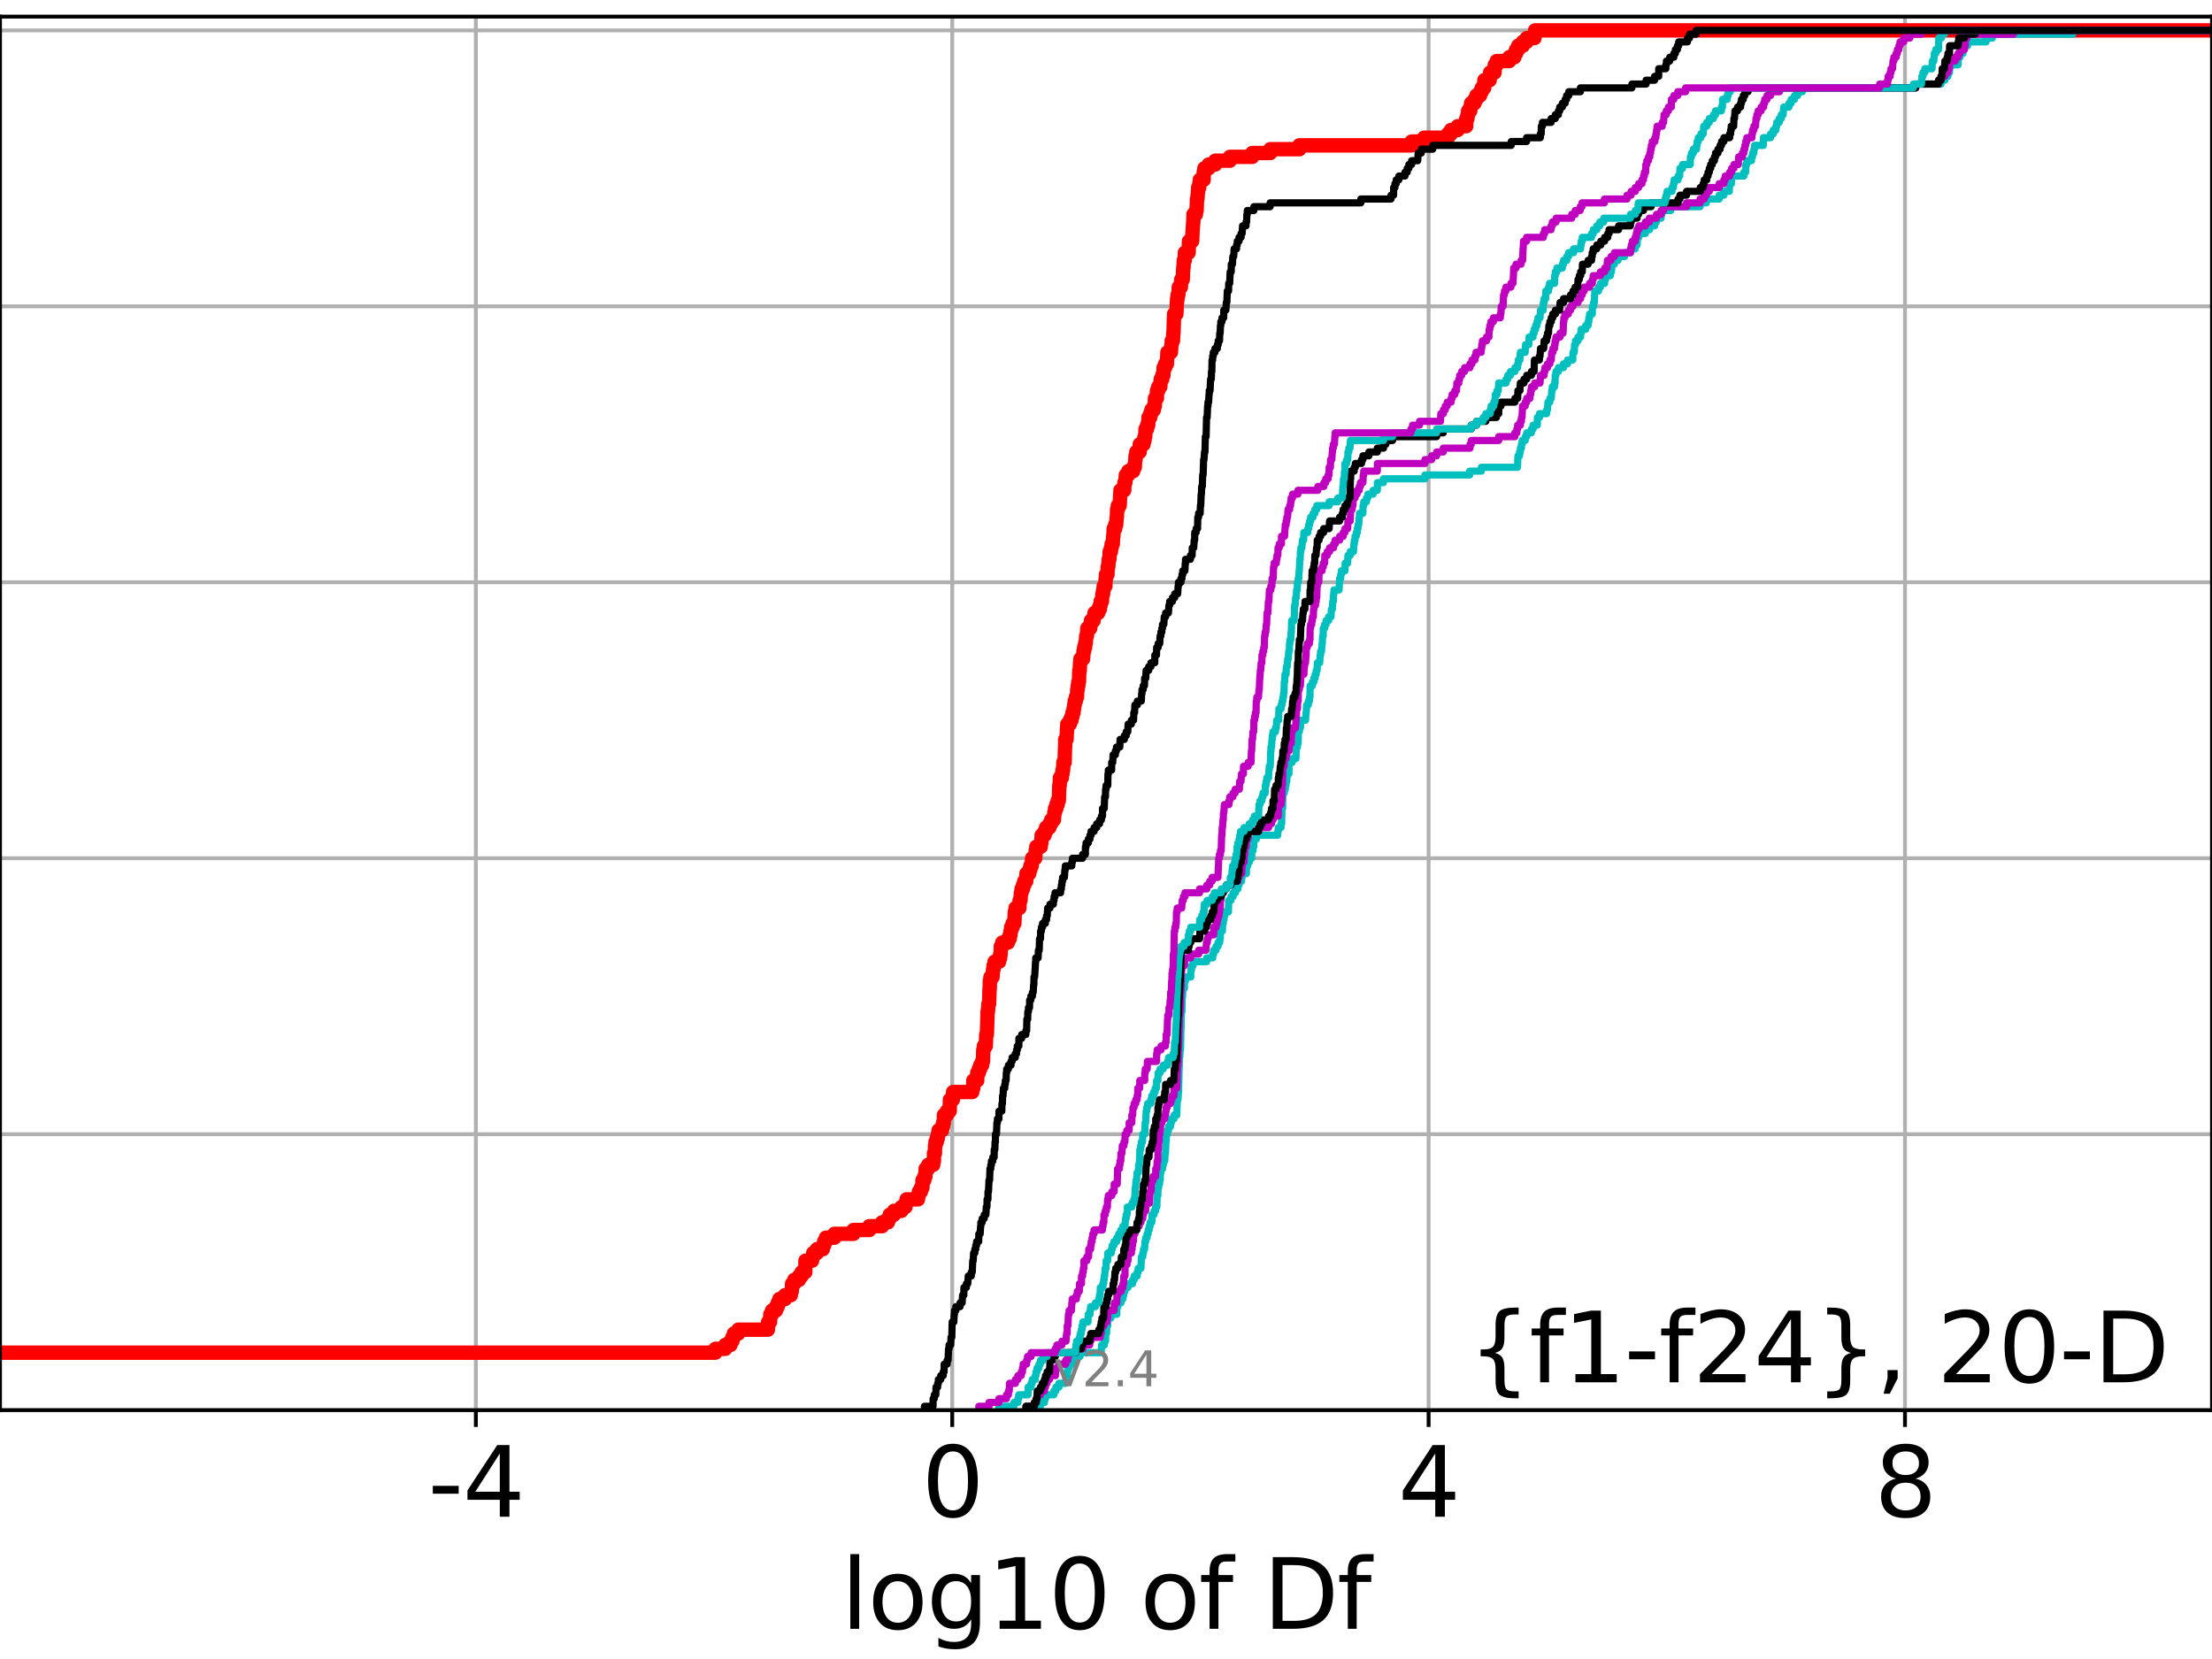 <?xml version="1.0" encoding="utf-8" standalone="no"?>
<!DOCTYPE svg PUBLIC "-//W3C//DTD SVG 1.1//EN"
  "http://www.w3.org/Graphics/SVG/1.1/DTD/svg11.dtd">
<svg height="345.6pt" version="1.1" viewBox="0 0 460.8 345.6" width="460.8pt" xmlns="http://www.w3.org/2000/svg" xmlns:xlink="http://www.w3.org/1999/xlink">
 <defs>
  <style type="text/css">*{stroke-linecap:butt;stroke-linejoin:round;}</style>
 </defs>
 <g id="figure_1">
  <g id="patch_1">
   <path d="M 0 345.6 
L 460.8 345.6 
L 460.8 0 
L 0 0 
z
" style="fill:#ffffff;"/>
  </g>
  <g id="axes_1">
   <g id="patch_2">
    <path d="M 0 293.76 
L 460.8 293.76 
L 460.8 3.456 
L 0 3.456 
z
" style="fill:#ffffff;"/>
   </g>
   <g id="matplotlib.axis_1">
    <g id="xtick_1">
     <g id="line2d_1">
      <path clip-path="url(#p91b58fbc2c)" d="M 99.131 293.76 
L 99.131 3.456 
" style="fill:none;stroke:#b0b0b0;stroke-linecap:square;stroke-width:0.8;"/>
     </g>
     <g id="line2d_2">
      <defs>
       <path d="M 0 0 
L 0 3.5 
" id="mc0d9038780" style="stroke:#000000;stroke-width:0.8;"/>
      </defs>
      <g>
       <use style="stroke:#000000;stroke-width:0.8;" x="99.131" xlink:href="#mc0d9038780" y="293.76"/>
      </g>
     </g>
     <g id="text_1">
      <!-- -4 -->
      <g transform="translate(89.16 315.957)scale(0.2 -0.2)">
       <defs>
        <path d="M 313 2009 
L 1997 2009 
L 1997 1497 
L 313 1497 
L 313 2009 
z
" id="DejaVuSans-2d" transform="scale(0.016)"/>
        <path d="M 2419 4116 
L 825 1625 
L 2419 1625 
L 2419 4116 
z
M 2253 4666 
L 3047 4666 
L 3047 1625 
L 3713 1625 
L 3713 1100 
L 3047 1100 
L 3047 0 
L 2419 0 
L 2419 1100 
L 313 1100 
L 313 1709 
L 2253 4666 
z
" id="DejaVuSans-34" transform="scale(0.016)"/>
       </defs>
       <use xlink:href="#DejaVuSans-2d"/>
       <use x="36.084" xlink:href="#DejaVuSans-34"/>
      </g>
     </g>
    </g>
    <g id="xtick_2">
     <g id="line2d_3">
      <path clip-path="url(#p91b58fbc2c)" d="M 198.368 293.76 
L 198.368 3.456 
" style="fill:none;stroke:#b0b0b0;stroke-linecap:square;stroke-width:0.8;"/>
     </g>
     <g id="line2d_4">
      <g>
       <use style="stroke:#000000;stroke-width:0.8;" x="198.368" xlink:href="#mc0d9038780" y="293.76"/>
      </g>
     </g>
     <g id="text_2">
      <!-- 0 -->
      <g transform="translate(192.006 315.957)scale(0.2 -0.2)">
       <defs>
        <path d="M 2034 4250 
Q 1547 4250 1301 3770 
Q 1056 3291 1056 2328 
Q 1056 1369 1301 889 
Q 1547 409 2034 409 
Q 2525 409 2770 889 
Q 3016 1369 3016 2328 
Q 3016 3291 2770 3770 
Q 2525 4250 2034 4250 
z
M 2034 4750 
Q 2819 4750 3233 4129 
Q 3647 3509 3647 2328 
Q 3647 1150 3233 529 
Q 2819 -91 2034 -91 
Q 1250 -91 836 529 
Q 422 1150 422 2328 
Q 422 3509 836 4129 
Q 1250 4750 2034 4750 
z
" id="DejaVuSans-30" transform="scale(0.016)"/>
       </defs>
       <use xlink:href="#DejaVuSans-30"/>
      </g>
     </g>
    </g>
    <g id="xtick_3">
     <g id="line2d_5">
      <path clip-path="url(#p91b58fbc2c)" d="M 297.606 293.76 
L 297.606 3.456 
" style="fill:none;stroke:#b0b0b0;stroke-linecap:square;stroke-width:0.8;"/>
     </g>
     <g id="line2d_6">
      <g>
       <use style="stroke:#000000;stroke-width:0.8;" x="297.606" xlink:href="#mc0d9038780" y="293.76"/>
      </g>
     </g>
     <g id="text_3">
      <!-- 4 -->
      <g transform="translate(291.244 315.957)scale(0.2 -0.2)">
       <use xlink:href="#DejaVuSans-34"/>
      </g>
     </g>
    </g>
    <g id="xtick_4">
     <g id="line2d_7">
      <path clip-path="url(#p91b58fbc2c)" d="M 396.844 293.76 
L 396.844 3.456 
" style="fill:none;stroke:#b0b0b0;stroke-linecap:square;stroke-width:0.8;"/>
     </g>
     <g id="line2d_8">
      <g>
       <use style="stroke:#000000;stroke-width:0.8;" x="396.844" xlink:href="#mc0d9038780" y="293.76"/>
      </g>
     </g>
     <g id="text_4">
      <!-- 8 -->
      <g transform="translate(390.481 315.957)scale(0.2 -0.2)">
       <defs>
        <path d="M 2034 2216 
Q 1584 2216 1326 1975 
Q 1069 1734 1069 1313 
Q 1069 891 1326 650 
Q 1584 409 2034 409 
Q 2484 409 2743 651 
Q 3003 894 3003 1313 
Q 3003 1734 2745 1975 
Q 2488 2216 2034 2216 
z
M 1403 2484 
Q 997 2584 770 2862 
Q 544 3141 544 3541 
Q 544 4100 942 4425 
Q 1341 4750 2034 4750 
Q 2731 4750 3128 4425 
Q 3525 4100 3525 3541 
Q 3525 3141 3298 2862 
Q 3072 2584 2669 2484 
Q 3125 2378 3379 2068 
Q 3634 1759 3634 1313 
Q 3634 634 3220 271 
Q 2806 -91 2034 -91 
Q 1263 -91 848 271 
Q 434 634 434 1313 
Q 434 1759 690 2068 
Q 947 2378 1403 2484 
z
M 1172 3481 
Q 1172 3119 1398 2916 
Q 1625 2713 2034 2713 
Q 2441 2713 2670 2916 
Q 2900 3119 2900 3481 
Q 2900 3844 2670 4047 
Q 2441 4250 2034 4250 
Q 1625 4250 1398 4047 
Q 1172 3844 1172 3481 
z
" id="DejaVuSans-38" transform="scale(0.016)"/>
       </defs>
       <use xlink:href="#DejaVuSans-38"/>
      </g>
     </g>
    </g>
    <g id="text_5">
     <!-- log10 of Df -->
     <g transform="translate(175.214 339.313)scale(0.2 -0.2)">
      <defs>
       <path d="M 603 4863 
L 1178 4863 
L 1178 0 
L 603 0 
L 603 4863 
z
" id="DejaVuSans-6c" transform="scale(0.016)"/>
       <path d="M 1959 3097 
Q 1497 3097 1228 2736 
Q 959 2375 959 1747 
Q 959 1119 1226 758 
Q 1494 397 1959 397 
Q 2419 397 2687 759 
Q 2956 1122 2956 1747 
Q 2956 2369 2687 2733 
Q 2419 3097 1959 3097 
z
M 1959 3584 
Q 2709 3584 3137 3096 
Q 3566 2609 3566 1747 
Q 3566 888 3137 398 
Q 2709 -91 1959 -91 
Q 1206 -91 779 398 
Q 353 888 353 1747 
Q 353 2609 779 3096 
Q 1206 3584 1959 3584 
z
" id="DejaVuSans-6f" transform="scale(0.016)"/>
       <path d="M 2906 1791 
Q 2906 2416 2648 2759 
Q 2391 3103 1925 3103 
Q 1463 3103 1205 2759 
Q 947 2416 947 1791 
Q 947 1169 1205 825 
Q 1463 481 1925 481 
Q 2391 481 2648 825 
Q 2906 1169 2906 1791 
z
M 3481 434 
Q 3481 -459 3084 -895 
Q 2688 -1331 1869 -1331 
Q 1566 -1331 1297 -1286 
Q 1028 -1241 775 -1147 
L 775 -588 
Q 1028 -725 1275 -790 
Q 1522 -856 1778 -856 
Q 2344 -856 2625 -561 
Q 2906 -266 2906 331 
L 2906 616 
Q 2728 306 2450 153 
Q 2172 0 1784 0 
Q 1141 0 747 490 
Q 353 981 353 1791 
Q 353 2603 747 3093 
Q 1141 3584 1784 3584 
Q 2172 3584 2450 3431 
Q 2728 3278 2906 2969 
L 2906 3500 
L 3481 3500 
L 3481 434 
z
" id="DejaVuSans-67" transform="scale(0.016)"/>
       <path d="M 794 531 
L 1825 531 
L 1825 4091 
L 703 3866 
L 703 4441 
L 1819 4666 
L 2450 4666 
L 2450 531 
L 3481 531 
L 3481 0 
L 794 0 
L 794 531 
z
" id="DejaVuSans-31" transform="scale(0.016)"/>
       <path id="DejaVuSans-20" transform="scale(0.016)"/>
       <path d="M 2375 4863 
L 2375 4384 
L 1825 4384 
Q 1516 4384 1395 4259 
Q 1275 4134 1275 3809 
L 1275 3500 
L 2222 3500 
L 2222 3053 
L 1275 3053 
L 1275 0 
L 697 0 
L 697 3053 
L 147 3053 
L 147 3500 
L 697 3500 
L 697 3744 
Q 697 4328 969 4595 
Q 1241 4863 1831 4863 
L 2375 4863 
z
" id="DejaVuSans-66" transform="scale(0.016)"/>
       <path d="M 1259 4147 
L 1259 519 
L 2022 519 
Q 2988 519 3436 956 
Q 3884 1394 3884 2338 
Q 3884 3275 3436 3711 
Q 2988 4147 2022 4147 
L 1259 4147 
z
M 628 4666 
L 1925 4666 
Q 3281 4666 3915 4102 
Q 4550 3538 4550 2338 
Q 4550 1131 3912 565 
Q 3275 0 1925 0 
L 628 0 
L 628 4666 
z
" id="DejaVuSans-44" transform="scale(0.016)"/>
      </defs>
      <use xlink:href="#DejaVuSans-6c"/>
      <use x="27.783" xlink:href="#DejaVuSans-6f"/>
      <use x="88.965" xlink:href="#DejaVuSans-67"/>
      <use x="152.441" xlink:href="#DejaVuSans-31"/>
      <use x="216.064" xlink:href="#DejaVuSans-30"/>
      <use x="279.688" xlink:href="#DejaVuSans-20"/>
      <use x="311.475" xlink:href="#DejaVuSans-6f"/>
      <use x="372.656" xlink:href="#DejaVuSans-66"/>
      <use x="407.861" xlink:href="#DejaVuSans-20"/>
      <use x="439.648" xlink:href="#DejaVuSans-44"/>
      <use x="516.65" xlink:href="#DejaVuSans-66"/>
     </g>
    </g>
   </g>
   <g id="matplotlib.axis_2">
    <g id="ytick_1">
     <g id="line2d_9">
      <path clip-path="url(#p91b58fbc2c)" d="M 0 293.76 
L 460.8 293.76 
" style="fill:none;stroke:#b0b0b0;stroke-linecap:square;stroke-width:0.8;"/>
     </g>
     <g id="line2d_10">
      <defs>
       <path d="M 0 0 
L -3.5 0 
" id="m1e9848cef5" style="stroke:#000000;stroke-width:0.8;"/>
      </defs>
      <g>
       <use style="stroke:#000000;stroke-width:0.8;" x="0" xlink:href="#m1e9848cef5" y="293.76"/>
      </g>
     </g>
    </g>
    <g id="ytick_2">
     <g id="line2d_11">
      <path clip-path="url(#p91b58fbc2c)" d="M 0 236.274 
L 460.8 236.274 
" style="fill:none;stroke:#b0b0b0;stroke-linecap:square;stroke-width:0.8;"/>
     </g>
     <g id="line2d_12">
      <g>
       <use style="stroke:#000000;stroke-width:0.8;" x="0" xlink:href="#m1e9848cef5" y="236.274"/>
      </g>
     </g>
    </g>
    <g id="ytick_3">
     <g id="line2d_13">
      <path clip-path="url(#p91b58fbc2c)" d="M 0 178.788 
L 460.8 178.788 
" style="fill:none;stroke:#b0b0b0;stroke-linecap:square;stroke-width:0.8;"/>
     </g>
     <g id="line2d_14">
      <g>
       <use style="stroke:#000000;stroke-width:0.8;" x="0" xlink:href="#m1e9848cef5" y="178.788"/>
      </g>
     </g>
    </g>
    <g id="ytick_4">
     <g id="line2d_15">
      <path clip-path="url(#p91b58fbc2c)" d="M 0 121.302 
L 460.8 121.302 
" style="fill:none;stroke:#b0b0b0;stroke-linecap:square;stroke-width:0.8;"/>
     </g>
     <g id="line2d_16">
      <g>
       <use style="stroke:#000000;stroke-width:0.8;" x="0" xlink:href="#m1e9848cef5" y="121.302"/>
      </g>
     </g>
    </g>
    <g id="ytick_5">
     <g id="line2d_17">
      <path clip-path="url(#p91b58fbc2c)" d="M 0 63.816 
L 460.8 63.816 
" style="fill:none;stroke:#b0b0b0;stroke-linecap:square;stroke-width:0.8;"/>
     </g>
     <g id="line2d_18">
      <g>
       <use style="stroke:#000000;stroke-width:0.8;" x="0" xlink:href="#m1e9848cef5" y="63.816"/>
      </g>
     </g>
    </g>
    <g id="ytick_6">
     <g id="line2d_19">
      <path clip-path="url(#p91b58fbc2c)" d="M 0 6.33 
L 460.8 6.33 
" style="fill:none;stroke:#b0b0b0;stroke-linecap:square;stroke-width:0.8;"/>
     </g>
     <g id="line2d_20">
      <g>
       <use style="stroke:#000000;stroke-width:0.8;" x="0" xlink:href="#m1e9848cef5" y="6.33"/>
      </g>
     </g>
    </g>
   </g>
   <g id="line2d_21">
    <path clip-path="url(#p91b58fbc2c)" d="M -1 281.784 
L 149.034 281.784 
L 149.034 280.985 
L 151.076 280.985 
L 151.076 280.187 
L 152.165 280.187 
L 152.165 279.389 
L 152.566 279.389 
L 152.566 278.59 
L 152.889 278.59 
L 152.889 277.792 
L 153.809 277.792 
L 153.809 276.993 
L 159.965 276.993 
L 160.015 275.396 
L 160.422 275.396 
L 160.477 273.8 
L 160.838 273.8 
L 160.838 273.001 
L 161.661 273.001 
L 161.661 272.203 
L 162.021 272.203 
L 162.021 271.404 
L 162.368 271.404 
L 162.368 270.606 
L 163.528 270.606 
L 163.528 269.808 
L 164.745 269.808 
L 164.745 269.009 
L 164.948 269.009 
L 165.006 267.412 
L 165.465 267.412 
L 165.465 266.614 
L 166.461 266.614 
L 166.461 265.815 
L 166.999 265.815 
L 166.999 265.017 
L 167.754 265.017 
L 167.797 262.622 
L 169.166 262.622 
L 169.166 261.823 
L 169.412 261.823 
L 169.412 261.025 
L 170.184 261.025 
L 170.184 260.227 
L 171.412 260.227 
L 171.412 259.428 
L 171.687 259.428 
L 171.687 258.63 
L 172.055 258.63 
L 172.055 257.831 
L 173.827 257.831 
L 173.827 257.033 
L 177.796 257.033 
L 177.796 256.234 
L 181.086 256.234 
L 181.086 255.436 
L 183.758 255.436 
L 183.758 254.638 
L 184.967 254.638 
L 184.967 253.839 
L 185.354 253.839 
L 185.354 253.041 
L 186.245 253.041 
L 186.245 252.242 
L 187.788 252.242 
L 187.788 251.444 
L 188.626 251.444 
L 188.626 250.646 
L 188.859 250.646 
L 188.859 249.847 
L 191.232 249.847 
L 191.232 249.049 
L 191.415 249.049 
L 191.415 248.25 
L 191.839 248.25 
L 191.839 247.452 
L 192.151 247.452 
L 192.174 245.855 
L 192.555 245.855 
L 192.555 245.057 
L 192.798 245.057 
L 192.828 243.46 
L 193.366 243.46 
L 193.366 242.661 
L 194.403 242.661 
L 194.403 241.863 
L 194.548 241.863 
L 194.565 240.266 
L 194.762 240.266 
L 194.785 238.669 
L 194.877 238.669 
L 194.877 237.871 
L 195.154 237.871 
L 195.154 237.072 
L 195.374 237.072 
L 195.374 236.274 
L 195.532 236.274 
L 195.532 235.476 
L 196.242 235.476 
L 196.242 234.677 
L 196.453 234.677 
L 196.453 233.879 
L 196.629 233.879 
L 196.634 232.282 
L 197.253 232.282 
L 197.253 231.484 
L 197.835 231.484 
L 197.885 229.088 
L 198.499 229.088 
L 198.543 227.491 
L 202.535 227.491 
L 202.535 226.693 
L 202.755 226.693 
L 202.761 225.096 
L 203.57 225.096 
L 203.576 223.499 
L 203.909 223.499 
L 203.909 222.701 
L 204.197 222.701 
L 204.197 221.903 
L 204.589 221.903 
L 204.589 221.104 
L 204.776 221.104 
L 204.834 218.709 
L 204.955 218.709 
L 204.955 217.91 
L 205.352 217.91 
L 205.454 215.515 
L 205.579 215.515 
L 205.687 212.322 
L 205.696 212.322 
L 205.721 210.725 
L 205.815 210.725 
L 205.906 209.128 
L 206.044 209.128 
L 206.142 205.934 
L 206.194 205.934 
L 206.194 204.337 
L 206.333 204.337 
L 206.333 203.539 
L 206.767 203.539 
L 206.867 201.942 
L 206.977 201.942 
L 206.977 201.144 
L 207.185 201.144 
L 207.185 200.345 
L 208.123 200.345 
L 208.123 199.547 
L 208.359 199.547 
L 208.359 198.749 
L 208.471 198.749 
L 208.482 197.152 
L 208.792 197.152 
L 208.792 196.353 
L 209.982 196.353 
L 209.982 195.555 
L 210.346 195.555 
L 210.346 194.756 
L 210.509 194.756 
L 210.509 193.958 
L 210.633 193.958 
L 210.633 193.16 
L 210.939 193.16 
L 210.939 192.361 
L 211.316 192.361 
L 211.402 189.966 
L 211.555 189.966 
L 211.555 189.168 
L 212.361 189.168 
L 212.4 187.571 
L 212.591 187.571 
L 212.672 185.974 
L 212.815 185.974 
L 212.815 185.175 
L 213.114 185.175 
L 213.114 184.377 
L 213.372 184.377 
L 213.372 183.579 
L 213.783 183.579 
L 213.828 181.982 
L 214.412 181.982 
L 214.412 181.183 
L 214.642 181.183 
L 214.642 180.385 
L 214.925 180.385 
L 215.004 178.788 
L 215.66 178.788 
L 215.748 177.191 
L 215.887 177.191 
L 215.887 176.393 
L 216.814 176.393 
L 216.814 175.594 
L 216.937 175.594 
L 216.992 173.998 
L 217.602 173.998 
L 217.602 173.199 
L 217.918 173.199 
L 217.918 172.401 
L 218.609 172.401 
L 218.609 171.602 
L 218.979 171.602 
L 218.979 170.804 
L 219.546 170.804 
L 219.645 169.207 
L 219.789 169.207 
L 219.789 168.409 
L 220.065 168.409 
L 220.065 167.61 
L 220.329 167.61 
L 220.329 166.812 
L 220.567 166.812 
L 220.671 163.618 
L 220.756 163.618 
L 220.799 162.021 
L 221.203 162.021 
L 221.203 161.223 
L 221.332 161.223 
L 221.332 160.425 
L 221.466 160.425 
L 221.516 158.828 
L 221.781 158.828 
L 221.862 155.634 
L 221.893 155.634 
L 221.903 154.037 
L 222.18 154.037 
L 222.287 151.642 
L 222.337 151.642 
L 222.337 150.844 
L 222.858 150.844 
L 222.858 150.045 
L 223.213 150.045 
L 223.213 149.247 
L 223.417 149.247 
L 223.417 148.448 
L 223.637 148.448 
L 223.637 147.65 
L 223.758 147.65 
L 223.758 146.851 
L 223.881 146.851 
L 223.881 146.053 
L 224.111 146.053 
L 224.111 145.255 
L 224.354 145.255 
L 224.406 143.658 
L 224.505 143.658 
L 224.505 142.859 
L 224.638 142.859 
L 224.638 142.061 
L 224.763 142.061 
L 224.844 139.666 
L 224.942 139.666 
L 224.987 138.069 
L 225.072 138.069 
L 225.072 137.27 
L 225.628 137.27 
L 225.715 135.674 
L 225.844 135.674 
L 225.844 134.875 
L 226.05 134.875 
L 226.05 134.077 
L 226.165 134.077 
L 226.276 132.48 
L 226.437 132.48 
L 226.509 130.883 
L 227.108 130.883 
L 227.108 130.085 
L 227.267 130.085 
L 227.267 129.286 
L 227.831 129.286 
L 227.831 128.488 
L 228.009 128.488 
L 228.009 127.69 
L 228.772 127.69 
L 228.772 126.891 
L 229.126 126.891 
L 229.126 126.093 
L 229.278 126.093 
L 229.278 125.294 
L 229.549 125.294 
L 229.649 123.697 
L 229.804 123.697 
L 229.804 122.899 
L 229.918 122.899 
L 229.918 122.101 
L 230.269 122.101 
L 230.319 120.504 
L 230.392 120.504 
L 230.392 119.705 
L 230.71 119.705 
L 230.739 118.109 
L 230.879 118.109 
L 230.97 116.512 
L 231.12 116.512 
L 231.164 114.915 
L 231.428 114.915 
L 231.428 114.116 
L 231.573 114.116 
L 231.573 113.318 
L 231.806 113.318 
L 231.884 111.721 
L 231.942 111.721 
L 232.004 110.124 
L 232.309 110.124 
L 232.309 109.326 
L 232.523 109.326 
L 232.613 107.729 
L 232.671 107.729 
L 232.714 106.132 
L 232.864 106.132 
L 232.864 105.334 
L 233.246 105.334 
L 233.349 102.939 
L 233.407 102.939 
L 233.407 102.14 
L 234.198 102.14 
L 234.242 100.543 
L 234.435 100.543 
L 234.538 98.947 
L 235.038 98.947 
L 235.038 98.148 
L 236.063 98.148 
L 236.063 97.35 
L 236.397 97.35 
L 236.494 95.753 
L 236.553 95.753 
L 236.553 94.954 
L 236.715 94.954 
L 236.715 94.156 
L 237.419 94.156 
L 237.434 92.559 
L 238.222 92.559 
L 238.222 91.761 
L 238.43 91.761 
L 238.43 90.962 
L 238.572 90.962 
L 238.647 89.366 
L 238.963 89.366 
L 238.963 88.567 
L 239.195 88.567 
L 239.241 86.97 
L 239.609 86.97 
L 239.609 86.172 
L 239.856 86.172 
L 239.856 85.373 
L 240.38 85.373 
L 240.38 84.575 
L 240.574 84.575 
L 240.597 82.978 
L 241.008 82.978 
L 241.018 81.381 
L 241.285 81.381 
L 241.285 80.583 
L 241.711 80.583 
L 241.804 78.986 
L 242.114 78.986 
L 242.114 78.188 
L 242.367 78.188 
L 242.392 76.591 
L 242.726 76.591 
L 242.726 75.792 
L 243.09 75.792 
L 243.195 73.397 
L 243.922 73.397 
L 244.023 71.8 
L 244.085 71.8 
L 244.085 71.002 
L 244.344 71.002 
L 244.409 69.405 
L 244.462 69.405 
L 244.555 66.211 
L 244.586 66.211 
L 244.586 65.413 
L 245.062 65.413 
L 245.165 63.018 
L 245.206 63.018 
L 245.206 62.219 
L 245.32 62.219 
L 245.32 61.421 
L 245.478 61.421 
L 245.561 59.824 
L 246 59.824 
L 246.073 58.227 
L 246.385 58.227 
L 246.493 55.832 
L 246.543 55.832 
L 246.603 54.235 
L 246.819 54.235 
L 246.831 52.638 
L 247.61 52.638 
L 247.682 50.243 
L 248.346 50.243 
L 248.45 47.848 
L 248.468 47.848 
L 248.569 46.251 
L 248.603 46.251 
L 248.618 44.654 
L 249.128 44.654 
L 249.128 43.856 
L 249.28 43.856 
L 249.345 41.461 
L 249.442 41.461 
L 249.552 39.864 
L 249.605 39.864 
L 249.605 39.065 
L 249.823 39.065 
L 249.823 38.267 
L 249.941 38.267 
L 249.941 37.469 
L 250.742 37.469 
L 250.751 35.872 
L 250.892 35.872 
L 250.892 35.073 
L 251.775 35.073 
L 251.775 34.275 
L 253.151 34.275 
L 253.151 33.476 
L 256.205 33.476 
L 256.205 32.678 
L 260.869 32.678 
L 260.869 31.88 
L 264.626 31.88 
L 264.626 31.081 
L 270.677 31.081 
L 270.677 30.283 
L 294.073 30.283 
L 294.073 29.484 
L 296.655 29.484 
L 296.655 28.686 
L 301.632 28.686 
L 301.632 27.888 
L 302.266 27.888 
L 302.266 27.089 
L 303.671 27.089 
L 303.671 26.291 
L 305.44 26.291 
L 305.453 24.694 
L 305.707 24.694 
L 305.707 23.895 
L 305.835 23.895 
L 305.835 23.097 
L 306.284 23.097 
L 306.284 22.299 
L 306.452 22.299 
L 306.452 21.5 
L 307.173 21.5 
L 307.173 20.702 
L 307.565 20.702 
L 307.565 19.903 
L 308.32 19.903 
L 308.32 19.105 
L 308.688 19.105 
L 308.688 18.307 
L 309.191 18.307 
L 309.221 16.71 
L 310.321 16.71 
L 310.411 15.113 
L 311.337 15.113 
L 311.394 13.516 
L 311.795 13.516 
L 311.795 12.718 
L 314.395 12.718 
L 314.395 11.919 
L 315.485 11.919 
L 315.485 11.121 
L 315.837 11.121 
L 315.837 10.322 
L 316.277 10.322 
L 316.277 9.524 
L 317.227 9.524 
L 317.227 8.726 
L 318.05 8.726 
L 318.05 7.927 
L 319.664 7.927 
L 319.664 7.129 
L 319.784 7.129 
L 319.784 6.33 
L 319.784 6.33 
L 460.8 6.33 
L 460.8 6.33 
" style="fill:none;stroke:#ff0000;stroke-linecap:square;stroke-width:3;"/>
   </g>
   <g id="line2d_22">
    <path clip-path="url(#p91b58fbc2c)" d="M 213.745 293.76 
L 213.745 292.962 
L 216.734 292.962 
L 216.734 292.163 
L 217.577 292.163 
L 217.577 291.365 
L 217.796 291.365 
L 217.796 290.566 
L 219.53 290.566 
L 219.53 289.768 
L 219.939 289.768 
L 219.939 288.97 
L 220.589 288.97 
L 220.589 288.171 
L 222.026 288.171 
L 222.099 286.574 
L 222.309 286.574 
L 222.309 285.776 
L 222.429 285.776 
L 222.429 284.977 
L 222.738 284.977 
L 222.738 284.179 
L 223.511 284.179 
L 223.536 282.582 
L 224.988 282.582 
L 224.988 281.784 
L 229.392 281.784 
L 229.487 280.187 
L 230.062 280.187 
L 230.062 279.389 
L 230.31 279.389 
L 230.315 277.792 
L 230.51 277.792 
L 230.583 276.195 
L 230.751 276.195 
L 230.775 274.598 
L 231.404 274.598 
L 231.404 273.8 
L 232.645 273.8 
L 232.696 272.203 
L 232.868 272.203 
L 232.868 271.404 
L 233.524 271.404 
L 233.524 270.606 
L 233.927 270.606 
L 233.927 269.808 
L 234.106 269.808 
L 234.106 269.009 
L 234.356 269.009 
L 234.356 268.211 
L 234.979 268.211 
L 234.979 267.412 
L 235.945 267.412 
L 235.945 266.614 
L 236.254 266.614 
L 236.254 265.815 
L 236.9 265.815 
L 236.9 265.017 
L 237.1 265.017 
L 237.1 264.219 
L 237.682 264.219 
L 237.772 261.823 
L 238.056 261.823 
L 238.056 261.025 
L 238.212 261.025 
L 238.212 260.227 
L 238.451 260.227 
L 238.5 258.63 
L 238.662 258.63 
L 238.662 257.831 
L 238.962 257.831 
L 238.962 257.033 
L 239.178 257.033 
L 239.178 256.234 
L 239.395 256.234 
L 239.395 255.436 
L 239.586 255.436 
L 239.586 254.638 
L 239.94 254.638 
L 239.981 253.041 
L 240.408 253.041 
L 240.408 252.242 
L 240.741 252.242 
L 240.741 251.444 
L 240.995 251.444 
L 241.063 249.049 
L 241.215 249.049 
L 241.226 247.452 
L 241.361 247.452 
L 241.361 246.653 
L 241.568 246.653 
L 241.568 245.855 
L 241.703 245.855 
L 241.74 244.258 
L 241.848 244.258 
L 241.848 243.46 
L 242.187 243.46 
L 242.187 242.661 
L 242.358 242.661 
L 242.358 241.863 
L 242.635 241.863 
L 242.725 240.266 
L 242.793 240.266 
L 242.882 237.871 
L 242.924 237.871 
L 242.998 236.274 
L 243.188 236.274 
L 243.188 235.476 
L 243.417 235.476 
L 243.417 234.677 
L 243.841 234.677 
L 243.841 233.879 
L 244.022 233.879 
L 244.022 233.08 
L 244.554 233.08 
L 244.554 232.282 
L 245.15 232.282 
L 245.256 229.088 
L 245.395 229.088 
L 245.498 227.491 
L 245.52 227.491 
L 245.627 222.701 
L 245.642 222.701 
L 245.702 220.306 
L 245.76 220.306 
L 245.864 218.709 
L 245.928 218.709 
L 246.021 213.918 
L 246.046 213.918 
L 246.113 210.725 
L 246.23 210.725 
L 246.289 207.531 
L 246.366 207.531 
L 246.38 205.934 
L 246.721 205.934 
L 246.771 204.337 
L 246.951 204.337 
L 246.951 203.539 
L 248.056 203.539 
L 248.069 201.942 
L 248.241 201.942 
L 248.241 201.144 
L 248.544 201.144 
L 248.544 200.345 
L 251.366 200.345 
L 251.366 199.547 
L 252.637 199.547 
L 252.637 198.749 
L 252.819 198.749 
L 252.819 197.95 
L 253.312 197.95 
L 253.312 197.152 
L 253.738 197.152 
L 253.738 196.353 
L 254.091 196.353 
L 254.091 195.555 
L 254.211 195.555 
L 254.218 193.958 
L 254.643 193.958 
L 254.701 192.361 
L 254.829 192.361 
L 254.829 191.563 
L 254.989 191.563 
L 254.989 190.764 
L 255.156 190.764 
L 255.156 189.966 
L 255.911 189.966 
L 255.953 187.571 
L 256.437 187.571 
L 256.437 186.772 
L 256.885 186.772 
L 256.885 185.974 
L 257.38 185.974 
L 257.38 185.175 
L 257.88 185.175 
L 257.88 184.377 
L 258.128 184.377 
L 258.128 183.579 
L 258.639 183.579 
L 258.639 182.78 
L 258.754 182.78 
L 258.754 181.982 
L 259.636 181.982 
L 259.688 180.385 
L 259.926 180.385 
L 259.926 179.587 
L 260.266 179.587 
L 260.266 178.788 
L 260.747 178.788 
L 260.763 177.191 
L 261.036 177.191 
L 261.036 176.393 
L 261.186 176.393 
L 261.194 174.796 
L 261.735 174.796 
L 261.735 173.998 
L 266.169 173.998 
L 266.169 173.199 
L 266.284 173.199 
L 266.284 172.401 
L 266.864 172.401 
L 266.864 171.602 
L 266.997 171.602 
L 267.064 168.409 
L 267.191 168.409 
L 267.245 165.215 
L 267.547 165.215 
L 267.547 164.417 
L 267.769 164.417 
L 267.769 163.618 
L 267.904 163.618 
L 267.904 162.82 
L 268.056 162.82 
L 268.148 161.223 
L 268.507 161.223 
L 268.539 158.828 
L 269.186 158.828 
L 269.186 158.029 
L 269.975 158.029 
L 270.035 155.634 
L 270.289 155.634 
L 270.289 154.836 
L 270.434 154.836 
L 270.47 152.44 
L 270.674 152.44 
L 270.674 151.642 
L 270.894 151.642 
L 271.001 150.045 
L 271.963 150.045 
L 272.073 148.448 
L 272.111 148.448 
L 272.187 146.851 
L 272.547 146.851 
L 272.547 146.053 
L 272.777 146.053 
L 272.777 145.255 
L 272.892 145.255 
L 272.918 142.859 
L 273.398 142.859 
L 273.398 142.061 
L 273.713 142.061 
L 273.713 141.263 
L 273.981 141.263 
L 273.981 140.464 
L 274.188 140.464 
L 274.188 139.666 
L 274.383 139.666 
L 274.425 138.069 
L 274.917 138.069 
L 275.013 136.472 
L 275.101 136.472 
L 275.101 135.674 
L 275.3 135.674 
L 275.411 134.077 
L 275.457 134.077 
L 275.523 132.48 
L 275.643 132.48 
L 275.65 130.883 
L 275.944 130.883 
L 275.944 130.085 
L 276.244 130.085 
L 276.244 129.286 
L 276.777 129.286 
L 276.777 128.488 
L 277.282 128.488 
L 277.345 126.891 
L 277.56 126.891 
L 277.629 125.294 
L 277.758 125.294 
L 277.805 123.697 
L 277.885 123.697 
L 277.885 122.899 
L 278.949 122.899 
L 279.036 121.302 
L 279.071 121.302 
L 279.071 120.504 
L 279.282 120.504 
L 279.282 119.705 
L 279.426 119.705 
L 279.426 118.907 
L 280.181 118.907 
L 280.216 117.31 
L 280.736 117.31 
L 280.804 115.713 
L 281.269 115.713 
L 281.269 114.915 
L 281.96 114.915 
L 282.031 113.318 
L 282.134 113.318 
L 282.134 112.52 
L 282.281 112.52 
L 282.281 111.721 
L 282.533 111.721 
L 282.533 110.923 
L 282.747 110.923 
L 282.747 110.124 
L 282.892 110.124 
L 282.892 109.326 
L 283.042 109.326 
L 283.148 107.729 
L 283.197 107.729 
L 283.197 106.931 
L 283.912 106.931 
L 283.951 105.334 
L 284.094 105.334 
L 284.094 104.535 
L 284.663 104.535 
L 284.663 103.737 
L 284.939 103.737 
L 284.939 102.939 
L 286.052 102.939 
L 286.052 102.14 
L 286.92 102.14 
L 286.938 100.543 
L 288.185 100.543 
L 288.185 99.745 
L 296.842 99.745 
L 296.842 98.947 
L 306.156 98.947 
L 306.156 98.148 
L 308.59 98.148 
L 308.59 97.35 
L 316.118 97.35 
L 316.222 94.954 
L 316.551 94.954 
L 316.551 94.156 
L 316.722 94.156 
L 316.722 93.358 
L 316.939 93.358 
L 316.939 92.559 
L 317.089 92.559 
L 317.089 91.761 
L 317.73 91.761 
L 317.73 90.962 
L 318.048 90.962 
L 318.048 90.164 
L 319.022 90.164 
L 319.022 89.366 
L 319.376 89.366 
L 319.376 88.567 
L 320.25 88.567 
L 320.262 86.97 
L 320.7 86.97 
L 320.7 86.172 
L 322.194 86.172 
L 322.194 85.373 
L 322.37 85.373 
L 322.458 83.777 
L 322.866 83.777 
L 322.866 82.978 
L 323.157 82.978 
L 323.247 81.381 
L 323.365 81.381 
L 323.365 80.583 
L 323.835 80.583 
L 323.835 79.785 
L 323.951 79.785 
L 323.97 78.188 
L 324.135 78.188 
L 324.135 77.389 
L 324.643 77.389 
L 324.643 76.591 
L 325.709 76.591 
L 325.709 75.792 
L 326.541 75.792 
L 326.541 74.994 
L 327.631 74.994 
L 327.688 73.397 
L 327.951 73.397 
L 328.002 71.8 
L 328.208 71.8 
L 328.208 71.002 
L 328.735 71.002 
L 328.735 70.204 
L 329.269 70.204 
L 329.269 69.405 
L 329.386 69.405 
L 329.386 68.607 
L 330.33 68.607 
L 330.33 67.808 
L 330.833 67.808 
L 330.833 67.01 
L 330.983 67.01 
L 330.983 66.211 
L 331.133 66.211 
L 331.133 65.413 
L 331.711 65.413 
L 331.716 63.816 
L 331.969 63.816 
L 331.969 63.018 
L 332.139 63.018 
L 332.215 60.623 
L 333.007 60.623 
L 333.007 59.824 
L 333.392 59.824 
L 333.392 59.026 
L 334.28 59.026 
L 334.28 58.227 
L 334.46 58.227 
L 334.46 57.429 
L 335.468 57.429 
L 335.468 56.63 
L 335.704 56.63 
L 335.785 55.034 
L 336.309 55.034 
L 336.309 54.235 
L 337.079 54.235 
L 337.079 53.437 
L 338.426 53.437 
L 338.426 52.638 
L 339.662 52.638 
L 339.662 51.84 
L 340.632 51.84 
L 340.632 51.042 
L 341.035 51.042 
L 341.117 49.445 
L 341.393 49.445 
L 341.393 48.646 
L 342.76 48.646 
L 342.76 47.848 
L 343.64 47.848 
L 343.64 47.05 
L 344.694 47.05 
L 344.694 46.251 
L 345.077 46.251 
L 345.077 45.453 
L 346.038 45.453 
L 346.038 44.654 
L 346.207 44.654 
L 346.207 43.856 
L 348.055 43.856 
L 348.055 43.057 
L 354.157 43.057 
L 354.157 42.259 
L 355.477 42.259 
L 355.477 41.461 
L 358.134 41.461 
L 358.134 40.662 
L 359.111 40.662 
L 359.111 39.864 
L 360.241 39.864 
L 360.318 38.267 
L 360.681 38.267 
L 360.72 36.67 
L 363.284 36.67 
L 363.284 35.872 
L 363.657 35.872 
L 363.68 34.275 
L 363.894 34.275 
L 363.894 33.476 
L 364.867 33.476 
L 364.867 32.678 
L 365.079 32.678 
L 365.079 31.88 
L 365.363 31.88 
L 365.363 31.081 
L 365.5 31.081 
L 365.5 30.283 
L 367.339 30.283 
L 367.345 28.686 
L 368.845 28.686 
L 368.845 27.888 
L 369.409 27.888 
L 369.409 27.089 
L 369.952 27.089 
L 369.952 26.291 
L 370.122 26.291 
L 370.122 25.492 
L 370.644 25.492 
L 370.644 24.694 
L 371.072 24.694 
L 371.072 23.895 
L 371.463 23.895 
L 371.569 22.299 
L 372.674 22.299 
L 372.674 21.5 
L 373.124 21.5 
L 373.124 20.702 
L 373.831 20.702 
L 373.831 19.903 
L 374.48 19.903 
L 374.48 19.105 
L 375.472 19.105 
L 375.472 18.307 
L 399.078 18.307 
L 399.078 17.508 
L 404.37 17.508 
L 404.37 16.71 
L 405.154 16.71 
L 405.154 15.911 
L 405.795 15.911 
L 405.795 15.113 
L 406.115 15.113 
L 406.14 13.516 
L 407.91 13.516 
L 407.959 11.919 
L 408.321 11.919 
L 408.321 11.121 
L 408.946 11.121 
L 408.946 10.322 
L 409.223 10.322 
L 409.223 9.524 
L 409.888 9.524 
L 409.888 8.726 
L 413.736 8.726 
L 413.736 7.927 
L 415.044 7.927 
L 415.044 7.129 
L 431.796 7.129 
L 431.796 6.33 
L 431.796 6.33 
L 460.8 6.33 
L 460.8 6.33 
" style="fill:none;stroke:#00bfbf;stroke-linecap:square;stroke-width:1.5;"/>
   </g>
   <g id="line2d_23">
    <path clip-path="url(#p91b58fbc2c)" d="M 213.745 293.76 
L 213.745 292.962 
L 215.478 292.962 
L 215.478 292.163 
L 215.878 292.163 
L 215.878 291.365 
L 216.078 291.365 
L 216.078 290.566 
L 216.734 290.566 
L 216.734 289.768 
L 217.577 289.768 
L 217.577 288.97 
L 217.796 288.97 
L 217.796 288.171 
L 218.129 288.171 
L 218.129 287.373 
L 218.634 287.373 
L 218.634 286.574 
L 219.859 286.574 
L 219.939 284.977 
L 220.589 284.977 
L 220.589 284.179 
L 221.995 284.179 
L 221.995 283.381 
L 222.429 283.381 
L 222.429 282.582 
L 222.608 282.582 
L 222.608 281.784 
L 224.115 281.784 
L 224.115 280.985 
L 225.57 280.985 
L 225.57 280.187 
L 227 280.187 
L 227 279.389 
L 227.23 279.389 
L 227.23 278.59 
L 229.195 278.59 
L 229.195 277.792 
L 229.392 277.792 
L 229.399 276.195 
L 229.962 276.195 
L 229.962 275.396 
L 230.583 275.396 
L 230.583 274.598 
L 230.751 274.598 
L 230.775 273.001 
L 232.068 273.001 
L 232.141 271.404 
L 232.645 271.404 
L 232.696 269.808 
L 232.868 269.808 
L 232.868 269.009 
L 233.562 269.009 
L 233.562 268.211 
L 233.927 268.211 
L 233.927 267.412 
L 234.055 267.412 
L 234.106 265.815 
L 234.356 265.815 
L 234.369 263.42 
L 234.788 263.42 
L 234.788 262.622 
L 234.979 262.622 
L 235.059 261.025 
L 235.696 261.025 
L 235.696 260.227 
L 235.83 260.227 
L 235.83 259.428 
L 235.945 259.428 
L 235.945 258.63 
L 236.095 258.63 
L 236.19 257.033 
L 236.426 257.033 
L 236.426 256.234 
L 236.795 256.234 
L 236.795 255.436 
L 237.311 255.436 
L 237.311 254.638 
L 237.682 254.638 
L 237.682 253.839 
L 238.056 253.839 
L 238.056 253.041 
L 238.212 253.041 
L 238.212 252.242 
L 238.662 252.242 
L 238.743 250.646 
L 239.467 250.646 
L 239.557 248.25 
L 239.797 248.25 
L 239.824 246.653 
L 239.94 246.653 
L 239.94 245.855 
L 240.217 245.855 
L 240.217 245.057 
L 240.731 245.057 
L 240.766 243.46 
L 240.995 243.46 
L 241.055 241.863 
L 241.215 241.863 
L 241.226 239.468 
L 241.333 239.468 
L 241.361 237.871 
L 241.455 237.871 
L 241.517 236.274 
L 241.61 236.274 
L 241.61 235.476 
L 241.74 235.476 
L 241.8 233.879 
L 242.057 233.879 
L 242.057 233.08 
L 242.635 233.08 
L 242.635 232.282 
L 242.815 232.282 
L 242.815 231.484 
L 242.927 231.484 
L 242.927 230.685 
L 243.157 230.685 
L 243.157 229.887 
L 243.841 229.887 
L 243.841 229.088 
L 244.127 229.088 
L 244.127 228.29 
L 244.554 228.29 
L 244.554 226.693 
L 245.145 226.693 
L 245.256 223.499 
L 245.266 223.499 
L 245.32 221.903 
L 245.395 221.903 
L 245.474 217.91 
L 245.52 217.91 
L 245.627 213.918 
L 245.642 213.918 
L 245.665 211.523 
L 245.771 211.523 
L 245.864 209.926 
L 245.899 209.926 
L 245.956 206.733 
L 246.011 206.733 
L 246.087 202.741 
L 246.136 202.741 
L 246.23 201.144 
L 246.767 201.144 
L 246.794 199.547 
L 248.056 199.547 
L 248.056 198.749 
L 249.703 198.749 
L 249.703 197.95 
L 251.219 197.95 
L 251.328 196.353 
L 251.5 196.353 
L 251.5 195.555 
L 251.679 195.555 
L 251.679 194.756 
L 252.819 194.756 
L 252.849 193.16 
L 253.329 193.16 
L 253.329 192.361 
L 253.558 192.361 
L 253.558 191.563 
L 253.738 191.563 
L 253.738 190.764 
L 253.945 190.764 
L 253.945 189.966 
L 254.059 189.966 
L 254.059 189.168 
L 254.211 189.168 
L 254.218 187.571 
L 254.329 187.571 
L 254.421 185.974 
L 254.829 185.974 
L 254.829 185.175 
L 255.477 185.175 
L 255.477 184.377 
L 256.437 184.377 
L 256.437 183.579 
L 257.88 183.579 
L 257.88 182.78 
L 258.128 182.78 
L 258.128 181.982 
L 258.658 181.982 
L 258.754 180.385 
L 258.801 180.385 
L 258.801 179.587 
L 259.143 179.587 
L 259.161 177.99 
L 259.296 177.99 
L 259.325 176.393 
L 259.636 176.393 
L 259.688 174.796 
L 259.966 174.796 
L 260.055 173.199 
L 262.173 173.199 
L 262.173 172.401 
L 264.271 172.401 
L 264.271 171.602 
L 264.88 171.602 
L 264.88 170.804 
L 265.195 170.804 
L 265.195 170.006 
L 266.277 170.006 
L 266.303 167.61 
L 266.864 167.61 
L 266.864 166.812 
L 266.997 166.812 
L 267.064 163.618 
L 267.153 163.618 
L 267.245 159.626 
L 267.508 159.626 
L 267.543 158.029 
L 267.904 158.029 
L 267.904 157.231 
L 268.056 157.231 
L 268.056 156.432 
L 268.538 156.432 
L 268.539 154.836 
L 268.968 154.836 
L 269.072 152.44 
L 269.186 152.44 
L 269.186 151.642 
L 269.867 151.642 
L 269.975 150.045 
L 270.009 150.045 
L 270.117 147.65 
L 270.289 147.65 
L 270.319 146.053 
L 270.434 146.053 
L 270.47 143.658 
L 270.674 143.658 
L 270.674 142.859 
L 270.894 142.859 
L 271.001 140.464 
L 271.634 140.464 
L 271.691 138.867 
L 271.772 138.867 
L 271.772 138.069 
L 271.963 138.069 
L 272.073 136.472 
L 272.095 136.472 
L 272.111 134.875 
L 272.327 134.875 
L 272.327 134.077 
L 272.777 134.077 
L 272.777 133.278 
L 272.892 133.278 
L 272.918 130.883 
L 273.017 130.883 
L 273.017 130.085 
L 273.263 130.085 
L 273.263 129.286 
L 273.398 129.286 
L 273.398 128.488 
L 273.598 128.488 
L 273.627 126.891 
L 273.713 126.891 
L 273.713 126.093 
L 274.051 126.093 
L 274.051 125.294 
L 274.182 125.294 
L 274.182 124.496 
L 274.302 124.496 
L 274.375 122.101 
L 274.415 122.101 
L 274.415 121.302 
L 274.72 121.302 
L 274.81 118.907 
L 275.411 118.907 
L 275.411 118.109 
L 275.657 118.109 
L 275.657 117.31 
L 275.944 117.31 
L 275.979 115.713 
L 276.488 115.713 
L 276.488 114.915 
L 276.979 114.915 
L 276.979 114.116 
L 277.805 114.116 
L 277.805 113.318 
L 278.138 113.318 
L 278.138 112.52 
L 279.071 112.52 
L 279.071 111.721 
L 279.817 111.721 
L 279.817 110.923 
L 280.181 110.923 
L 280.181 110.124 
L 280.736 110.124 
L 280.804 108.528 
L 281.269 108.528 
L 281.377 106.132 
L 281.676 106.132 
L 281.676 105.334 
L 281.842 105.334 
L 281.894 103.737 
L 282.281 103.737 
L 282.281 102.939 
L 282.709 102.939 
L 282.709 102.14 
L 283.148 102.14 
L 283.148 101.342 
L 283.391 101.342 
L 283.391 100.543 
L 283.92 100.543 
L 283.985 98.947 
L 284.094 98.947 
L 284.094 98.148 
L 286.92 98.148 
L 286.938 96.551 
L 296.842 96.551 
L 296.842 95.753 
L 298.242 95.753 
L 298.242 94.954 
L 299.266 94.954 
L 299.266 94.156 
L 300.657 94.156 
L 300.657 93.358 
L 306.227 93.358 
L 306.227 92.559 
L 306.49 92.559 
L 306.49 91.761 
L 312.207 91.761 
L 312.207 90.962 
L 315.57 90.962 
L 315.57 90.164 
L 315.998 90.164 
L 315.998 89.366 
L 316.154 89.366 
L 316.154 88.567 
L 316.722 88.567 
L 316.722 87.769 
L 316.939 87.769 
L 316.939 86.97 
L 317.068 86.97 
L 317.176 84.575 
L 317.73 84.575 
L 317.73 83.777 
L 318.048 83.777 
L 318.048 82.978 
L 318.718 82.978 
L 318.718 82.18 
L 318.864 82.18 
L 318.864 81.381 
L 319.022 81.381 
L 319.022 80.583 
L 319.7 80.583 
L 319.7 79.785 
L 320.813 79.785 
L 320.918 78.188 
L 321.666 78.188 
L 321.666 77.389 
L 321.83 77.389 
L 321.83 76.591 
L 322.37 76.591 
L 322.37 75.792 
L 322.866 75.792 
L 322.866 74.994 
L 323.157 74.994 
L 323.247 73.397 
L 323.505 73.397 
L 323.505 72.599 
L 323.835 72.599 
L 323.835 71.8 
L 323.951 71.8 
L 323.951 71.002 
L 324.135 71.002 
L 324.135 70.204 
L 324.992 70.204 
L 324.992 69.405 
L 325.611 69.405 
L 325.709 67.01 
L 325.779 67.01 
L 325.779 66.211 
L 326.009 66.211 
L 326.009 65.413 
L 326.717 65.413 
L 326.717 64.615 
L 327.182 64.615 
L 327.182 63.816 
L 327.688 63.816 
L 327.688 63.018 
L 328.735 63.018 
L 328.735 62.219 
L 329.269 62.219 
L 329.269 61.421 
L 329.612 61.421 
L 329.612 60.623 
L 330.012 60.623 
L 330.012 59.824 
L 331.133 59.824 
L 331.133 59.026 
L 331.711 59.026 
L 331.711 58.227 
L 331.89 58.227 
L 331.89 57.429 
L 333.392 57.429 
L 333.392 56.63 
L 334.28 56.63 
L 334.28 55.832 
L 334.753 55.832 
L 334.858 54.235 
L 335.613 54.235 
L 335.613 53.437 
L 336.309 53.437 
L 336.309 52.638 
L 339.662 52.638 
L 339.662 51.84 
L 339.828 51.84 
L 339.828 51.042 
L 340.039 51.042 
L 340.039 50.243 
L 340.632 50.243 
L 340.632 49.445 
L 340.868 49.445 
L 340.868 48.646 
L 341.035 48.646 
L 341.035 47.848 
L 341.393 47.848 
L 341.393 47.05 
L 342.76 47.05 
L 342.76 46.251 
L 343.589 46.251 
L 343.589 45.453 
L 345.077 45.453 
L 345.077 44.654 
L 346.038 44.654 
L 346.038 43.856 
L 346.549 43.856 
L 346.549 43.057 
L 351.335 43.057 
L 351.335 42.259 
L 354.157 42.259 
L 354.157 41.461 
L 355.024 41.461 
L 355.024 40.662 
L 355.477 40.662 
L 355.477 39.864 
L 356.082 39.864 
L 356.082 39.065 
L 358.134 39.065 
L 358.134 38.267 
L 359.111 38.267 
L 359.111 37.469 
L 359.391 37.469 
L 359.391 36.67 
L 360.318 36.67 
L 360.318 35.872 
L 360.72 35.872 
L 360.72 35.073 
L 361.207 35.073 
L 361.207 34.275 
L 362.122 34.275 
L 362.198 32.678 
L 362.954 32.678 
L 362.954 31.88 
L 363.284 31.88 
L 363.284 31.081 
L 363.487 31.081 
L 363.487 30.283 
L 363.657 30.283 
L 363.657 29.484 
L 363.894 29.484 
L 363.894 28.686 
L 364.96 28.686 
L 364.96 27.888 
L 365.079 27.888 
L 365.079 27.089 
L 365.363 27.089 
L 365.363 26.291 
L 365.708 26.291 
L 365.806 24.694 
L 365.988 24.694 
L 365.988 23.895 
L 366.258 23.895 
L 366.258 23.097 
L 366.875 23.097 
L 366.875 22.299 
L 367.404 22.299 
L 367.404 21.5 
L 367.622 21.5 
L 367.622 20.702 
L 368.104 20.702 
L 368.104 19.903 
L 368.845 19.903 
L 368.845 19.105 
L 370.702 19.105 
L 370.702 18.307 
L 399.078 18.307 
L 399.078 17.508 
L 403.837 17.508 
L 403.837 16.71 
L 404.37 16.71 
L 404.37 15.911 
L 405.154 15.911 
L 405.154 15.113 
L 405.795 15.113 
L 405.795 14.314 
L 406.115 14.314 
L 406.14 12.718 
L 407.27 12.718 
L 407.27 11.919 
L 407.91 11.919 
L 407.91 11.121 
L 408.321 11.121 
L 408.321 10.322 
L 409.223 10.322 
L 409.223 9.524 
L 409.372 9.524 
L 409.391 7.927 
L 409.761 7.927 
L 409.761 7.129 
L 419.43 7.129 
L 419.43 6.33 
L 419.43 6.33 
L 460.8 6.33 
L 460.8 6.33 
" style="fill:none;stroke:#bf00bf;stroke-linecap:square;stroke-width:1.5;"/>
   </g>
   <g id="line2d_24">
    <path clip-path="url(#p91b58fbc2c)" d="M 213.745 293.76 
L 213.745 292.962 
L 215.478 292.962 
L 215.478 292.163 
L 215.878 292.163 
L 215.878 291.365 
L 216.042 291.365 
L 216.078 289.768 
L 216.734 289.768 
L 216.734 288.97 
L 217.102 288.97 
L 217.102 288.171 
L 217.577 288.171 
L 217.577 287.373 
L 217.796 287.373 
L 217.796 286.574 
L 218.129 286.574 
L 218.129 285.776 
L 218.634 285.776 
L 218.745 283.381 
L 219.299 283.381 
L 219.299 282.582 
L 219.836 282.582 
L 219.836 281.784 
L 224.115 281.784 
L 224.115 280.985 
L 225.261 280.985 
L 225.261 280.187 
L 225.57 280.187 
L 225.57 279.389 
L 227 279.389 
L 227 278.59 
L 227.23 278.59 
L 227.23 277.792 
L 228.891 277.792 
L 228.891 276.993 
L 229.238 276.993 
L 229.238 276.195 
L 229.392 276.195 
L 229.392 275.396 
L 229.544 275.396 
L 229.544 274.598 
L 229.907 274.598 
L 229.962 272.203 
L 230.431 272.203 
L 230.431 271.404 
L 230.571 271.404 
L 230.571 270.606 
L 230.751 270.606 
L 230.751 269.808 
L 230.938 269.808 
L 230.938 269.009 
L 231.826 269.009 
L 231.893 267.412 
L 232.068 267.412 
L 232.068 266.614 
L 232.184 266.614 
L 232.258 265.017 
L 232.425 265.017 
L 232.425 264.219 
L 232.868 264.219 
L 232.868 263.42 
L 233.505 263.42 
L 233.603 261.823 
L 234.055 261.823 
L 234.106 260.227 
L 234.369 260.227 
L 234.369 259.428 
L 234.502 259.428 
L 234.547 257.831 
L 234.788 257.831 
L 234.788 257.033 
L 235.266 257.033 
L 235.266 256.234 
L 236.795 256.234 
L 236.88 254.638 
L 237.189 254.638 
L 237.189 253.839 
L 237.311 253.839 
L 237.361 252.242 
L 237.455 252.242 
L 237.455 251.444 
L 237.622 251.444 
L 237.682 249.847 
L 238.011 249.847 
L 238.056 248.25 
L 238.143 248.25 
L 238.212 246.653 
L 238.471 246.653 
L 238.471 245.855 
L 238.662 245.855 
L 238.767 242.661 
L 238.872 242.661 
L 238.961 241.065 
L 239.358 241.065 
L 239.403 239.468 
L 239.824 239.468 
L 239.824 238.669 
L 240.028 238.669 
L 240.028 237.871 
L 240.217 237.871 
L 240.254 235.476 
L 240.464 235.476 
L 240.464 234.677 
L 240.756 234.677 
L 240.766 233.08 
L 241.055 233.08 
L 241.055 232.282 
L 241.215 232.282 
L 241.226 230.685 
L 241.346 230.685 
L 241.346 229.887 
L 241.517 229.887 
L 241.517 229.088 
L 242.523 229.088 
L 242.523 228.29 
L 242.635 228.29 
L 242.635 227.491 
L 242.815 227.491 
L 242.815 225.895 
L 243.841 225.895 
L 243.841 225.096 
L 244.554 225.096 
L 244.629 222.701 
L 244.844 222.701 
L 244.862 221.104 
L 245.063 221.104 
L 245.16 218.709 
L 245.185 218.709 
L 245.258 213.918 
L 245.32 213.918 
L 245.416 211.523 
L 245.502 211.523 
L 245.584 208.33 
L 245.627 208.33 
L 245.735 205.934 
L 245.748 205.934 
L 245.823 204.337 
L 245.862 204.337 
L 245.899 201.942 
L 245.984 201.942 
L 246.07 197.95 
L 247.573 197.95 
L 247.573 197.152 
L 247.725 197.152 
L 247.725 196.353 
L 248.056 196.353 
L 248.056 195.555 
L 249.902 195.555 
L 249.97 193.958 
L 250.961 193.958 
L 250.961 193.16 
L 251.328 193.16 
L 251.328 192.361 
L 251.553 192.361 
L 251.553 191.563 
L 252.231 191.563 
L 252.231 190.764 
L 252.541 190.764 
L 252.541 189.966 
L 252.849 189.966 
L 252.942 188.369 
L 253.037 188.369 
L 253.037 187.571 
L 253.558 187.571 
L 253.558 186.772 
L 254.421 186.772 
L 254.421 185.974 
L 254.829 185.974 
L 254.829 185.175 
L 255.477 185.175 
L 255.477 184.377 
L 256.437 184.377 
L 256.437 183.579 
L 257.694 183.579 
L 257.694 182.78 
L 257.88 182.78 
L 257.88 181.982 
L 258.08 181.982 
L 258.17 179.587 
L 258.583 179.587 
L 258.583 178.788 
L 258.721 178.788 
L 258.801 177.191 
L 258.953 177.191 
L 258.953 176.393 
L 259.161 176.393 
L 259.161 175.594 
L 259.308 175.594 
L 259.308 174.796 
L 259.636 174.796 
L 259.636 173.998 
L 259.947 173.998 
L 259.947 173.199 
L 262.173 173.199 
L 262.173 172.401 
L 262.488 172.401 
L 262.488 171.602 
L 262.88 171.602 
L 262.88 170.804 
L 264.271 170.804 
L 264.271 170.006 
L 264.714 170.006 
L 264.714 169.207 
L 264.88 169.207 
L 264.88 168.409 
L 265.184 168.409 
L 265.195 166.812 
L 265.473 166.812 
L 265.52 164.417 
L 265.829 164.417 
L 265.829 163.618 
L 266.277 163.618 
L 266.303 162.021 
L 266.425 162.021 
L 266.425 161.223 
L 266.596 161.223 
L 266.701 159.626 
L 266.828 159.626 
L 266.828 158.828 
L 267.064 158.828 
L 267.064 158.029 
L 267.191 158.029 
L 267.245 156.432 
L 267.508 156.432 
L 267.543 154.836 
L 267.685 154.836 
L 267.685 154.037 
L 267.904 154.037 
L 267.98 151.642 
L 268.056 151.642 
L 268.148 150.045 
L 268.24 150.045 
L 268.24 149.247 
L 268.968 149.247 
L 269.072 147.65 
L 269.186 147.65 
L 269.28 146.053 
L 269.378 146.053 
L 269.378 145.255 
L 269.777 145.255 
L 269.777 144.456 
L 269.975 144.456 
L 270.035 142.859 
L 270.117 142.859 
L 270.198 141.263 
L 270.233 141.263 
L 270.325 138.069 
L 270.434 138.069 
L 270.47 135.674 
L 270.561 135.674 
L 270.633 134.077 
L 270.674 134.077 
L 270.674 133.278 
L 270.894 133.278 
L 271.001 130.085 
L 271.129 130.085 
L 271.129 129.286 
L 271.337 129.286 
L 271.428 127.69 
L 271.503 127.69 
L 271.503 126.891 
L 271.825 126.891 
L 271.862 125.294 
L 272.892 125.294 
L 272.918 122.899 
L 273.017 122.899 
L 273.04 121.302 
L 273.263 121.302 
L 273.34 118.907 
L 273.632 118.907 
L 273.632 118.109 
L 273.759 118.109 
L 273.759 117.31 
L 273.879 117.31 
L 273.906 115.713 
L 274.152 115.713 
L 274.262 114.116 
L 274.375 114.116 
L 274.415 112.52 
L 274.789 112.52 
L 274.789 111.721 
L 275.11 111.721 
L 275.11 110.923 
L 275.734 110.923 
L 275.734 110.124 
L 276.884 110.124 
L 276.979 108.528 
L 279.071 108.528 
L 279.071 107.729 
L 279.637 107.729 
L 279.637 106.931 
L 279.817 106.931 
L 279.817 106.132 
L 280.181 106.132 
L 280.181 105.334 
L 280.655 105.334 
L 280.655 104.535 
L 280.804 104.535 
L 280.804 103.737 
L 281.226 103.737 
L 281.317 99.745 
L 281.372 99.745 
L 281.377 98.148 
L 282.106 98.148 
L 282.106 97.35 
L 282.334 97.35 
L 282.334 96.551 
L 283.624 96.551 
L 283.624 95.753 
L 283.92 95.753 
L 283.92 94.954 
L 285.16 94.954 
L 285.16 94.156 
L 286.92 94.156 
L 286.92 93.358 
L 288.224 93.358 
L 288.224 92.559 
L 288.698 92.559 
L 288.698 91.761 
L 290.098 91.761 
L 290.098 90.962 
L 299.266 90.962 
L 299.266 90.164 
L 300.657 90.164 
L 300.657 89.366 
L 306.49 89.366 
L 306.49 88.567 
L 307.59 88.567 
L 307.59 87.769 
L 309.527 87.769 
L 309.527 86.97 
L 311.726 86.97 
L 311.726 86.172 
L 312.207 86.172 
L 312.221 84.575 
L 312.686 84.575 
L 312.686 83.777 
L 315.588 83.777 
L 315.588 82.978 
L 316.154 82.978 
L 316.21 81.381 
L 316.626 81.381 
L 316.722 79.785 
L 317.473 79.785 
L 317.473 78.986 
L 318.048 78.986 
L 318.048 78.188 
L 319.022 78.188 
L 319.022 77.389 
L 319.579 77.389 
L 319.649 74.994 
L 320.679 74.994 
L 320.679 74.196 
L 320.813 74.196 
L 320.918 72.599 
L 321.578 72.599 
L 321.666 71.002 
L 322.17 71.002 
L 322.17 70.204 
L 322.37 70.204 
L 322.37 69.405 
L 322.589 69.405 
L 322.66 67.808 
L 322.866 67.808 
L 322.866 67.01 
L 323.157 67.01 
L 323.157 66.211 
L 323.459 66.211 
L 323.459 65.413 
L 324.022 65.413 
L 324.022 64.615 
L 324.885 64.615 
L 324.992 63.018 
L 325.709 63.018 
L 325.709 62.219 
L 327.182 62.219 
L 327.182 61.421 
L 327.688 61.421 
L 327.688 60.623 
L 328.128 60.623 
L 328.128 59.824 
L 328.66 59.824 
L 328.735 58.227 
L 328.997 58.227 
L 328.997 57.429 
L 329.273 57.429 
L 329.273 56.63 
L 329.612 56.63 
L 329.655 55.034 
L 330.829 55.034 
L 330.829 54.235 
L 331.552 54.235 
L 331.552 53.437 
L 331.684 53.437 
L 331.684 52.638 
L 331.89 52.638 
L 331.89 51.84 
L 332.64 51.84 
L 332.64 51.042 
L 333.473 51.042 
L 333.473 50.243 
L 334.276 50.243 
L 334.276 49.445 
L 334.927 49.445 
L 334.927 48.646 
L 335.198 48.646 
L 335.198 47.848 
L 337.18 47.848 
L 337.18 47.05 
L 339.65 47.05 
L 339.65 46.251 
L 339.808 46.251 
L 339.808 45.453 
L 341.035 45.453 
L 341.035 44.654 
L 341.348 44.654 
L 341.348 43.856 
L 342.368 43.856 
L 342.368 43.057 
L 343.967 43.057 
L 343.967 42.259 
L 349.564 42.259 
L 349.564 41.461 
L 349.965 41.461 
L 349.965 40.662 
L 351.335 40.662 
L 351.335 39.864 
L 354.193 39.864 
L 354.193 39.065 
L 354.784 39.065 
L 354.784 38.267 
L 355.024 38.267 
L 355.024 37.469 
L 355.551 37.469 
L 355.551 36.67 
L 355.816 36.67 
L 355.816 35.872 
L 356.082 35.872 
L 356.082 35.073 
L 356.362 35.073 
L 356.362 34.275 
L 356.706 34.275 
L 356.706 33.476 
L 357.152 33.476 
L 357.152 32.678 
L 357.374 32.678 
L 357.374 31.88 
L 357.886 31.88 
L 357.886 31.081 
L 358.327 31.081 
L 358.327 30.283 
L 358.625 30.283 
L 358.625 29.484 
L 359.111 29.484 
L 359.111 28.686 
L 360.318 28.686 
L 360.318 27.888 
L 360.523 27.888 
L 360.523 27.089 
L 360.644 27.089 
L 360.644 26.291 
L 361.161 26.291 
L 361.207 24.694 
L 361.325 24.694 
L 361.431 23.097 
L 361.965 23.097 
L 361.965 22.299 
L 362.591 22.299 
L 362.591 21.5 
L 362.776 21.5 
L 362.776 20.702 
L 363.162 20.702 
L 363.162 19.903 
L 363.487 19.903 
L 363.487 19.105 
L 364.15 19.105 
L 364.15 18.307 
L 399.078 18.307 
L 399.078 17.508 
L 403.837 17.508 
L 403.837 16.71 
L 404.337 16.71 
L 404.337 15.911 
L 404.565 15.911 
L 404.589 14.314 
L 405.083 14.314 
L 405.154 12.718 
L 405.63 12.718 
L 405.63 11.919 
L 405.795 11.919 
L 405.795 11.121 
L 406.115 11.121 
L 406.14 9.524 
L 407.91 9.524 
L 407.91 8.726 
L 408.039 8.726 
L 408.039 7.927 
L 409.223 7.927 
L 409.223 7.129 
L 411.436 7.129 
L 411.436 6.33 
L 411.436 6.33 
L 460.8 6.33 
L 460.8 6.33 
" style="fill:none;stroke:#000000;stroke-linecap:square;stroke-width:1.5;"/>
   </g>
   <g id="line2d_25">
    <path clip-path="url(#p91b58fbc2c)" d="M 208.097 293.76 
L 208.097 292.962 
L 211.22 292.962 
L 211.22 292.163 
L 212.042 292.163 
L 212.042 291.365 
L 212.216 291.365 
L 212.216 290.566 
L 214.161 290.566 
L 214.174 288.97 
L 214.797 288.97 
L 214.797 288.171 
L 215.029 288.171 
L 215.029 287.373 
L 215.663 287.373 
L 215.663 286.574 
L 215.802 286.574 
L 215.802 285.776 
L 216.042 285.776 
L 216.042 284.977 
L 216.443 284.977 
L 216.443 284.179 
L 216.734 284.179 
L 216.734 283.381 
L 217.314 283.381 
L 217.314 282.582 
L 218.129 282.582 
L 218.129 281.784 
L 224.067 281.784 
L 224.115 280.187 
L 224.262 280.187 
L 224.262 279.389 
L 224.853 279.389 
L 224.853 278.59 
L 225.021 278.59 
L 225.021 277.792 
L 225.261 277.792 
L 225.261 276.993 
L 225.407 276.993 
L 225.407 276.195 
L 225.57 276.195 
L 225.57 275.396 
L 226.65 275.396 
L 226.686 273.8 
L 227.07 273.8 
L 227.07 273.001 
L 227.193 273.001 
L 227.193 272.203 
L 228.196 272.203 
L 228.196 271.404 
L 228.891 271.404 
L 228.891 270.606 
L 229.014 270.606 
L 229.014 269.808 
L 229.172 269.808 
L 229.21 268.211 
L 229.742 268.211 
L 229.742 267.412 
L 229.907 267.412 
L 229.907 266.614 
L 230.022 266.614 
L 230.022 265.815 
L 230.136 265.815 
L 230.225 264.219 
L 230.407 264.219 
L 230.431 262.622 
L 230.749 262.622 
L 230.751 261.025 
L 231.519 261.025 
L 231.519 260.227 
L 231.704 260.227 
L 231.704 259.428 
L 232.068 259.428 
L 232.068 258.63 
L 232.643 258.63 
L 232.643 257.831 
L 233.048 257.831 
L 233.048 257.033 
L 233.478 257.033 
L 233.478 256.234 
L 233.917 256.234 
L 233.917 255.436 
L 234.369 255.436 
L 234.455 253.839 
L 234.595 253.839 
L 234.595 253.041 
L 234.788 253.041 
L 234.849 251.444 
L 235.795 251.444 
L 235.795 250.646 
L 236.186 250.646 
L 236.186 249.847 
L 236.382 249.847 
L 236.491 247.452 
L 236.548 247.452 
L 236.657 245.855 
L 236.795 245.855 
L 236.88 244.258 
L 237.158 244.258 
L 237.189 242.661 
L 237.311 242.661 
L 237.415 241.065 
L 237.424 241.065 
L 237.455 239.468 
L 237.62 239.468 
L 237.62 238.669 
L 237.762 238.669 
L 237.762 237.871 
L 238.011 237.871 
L 238.064 236.274 
L 238.466 236.274 
L 238.557 233.879 
L 238.662 233.879 
L 238.767 231.484 
L 238.89 231.484 
L 238.89 230.685 
L 239.065 230.685 
L 239.065 229.887 
L 239.731 229.887 
L 239.731 229.088 
L 239.922 229.088 
L 239.922 228.29 
L 240.323 228.29 
L 240.323 227.491 
L 240.64 227.491 
L 240.64 226.693 
L 240.913 226.693 
L 240.948 225.096 
L 241.215 225.096 
L 241.257 223.499 
L 241.668 223.499 
L 241.668 222.701 
L 242.321 222.701 
L 242.321 221.903 
L 243.22 221.903 
L 243.22 221.104 
L 243.423 221.104 
L 243.423 220.306 
L 244.384 220.306 
L 244.384 219.507 
L 244.61 219.507 
L 244.687 217.112 
L 244.836 217.112 
L 244.944 213.918 
L 244.952 213.918 
L 245.055 212.322 
L 245.063 212.322 
L 245.16 207.531 
L 245.209 207.531 
L 245.32 203.539 
L 245.409 203.539 
L 245.517 201.144 
L 245.533 201.144 
L 245.631 199.547 
L 245.658 199.547 
L 245.658 198.749 
L 245.807 198.749 
L 245.807 197.95 
L 245.984 197.95 
L 245.984 197.152 
L 246.665 197.152 
L 246.665 196.353 
L 247.478 196.353 
L 247.573 194.756 
L 247.763 194.756 
L 247.763 193.958 
L 248.056 193.958 
L 248.056 193.16 
L 249.897 193.16 
L 249.902 191.563 
L 250.338 191.563 
L 250.338 190.764 
L 250.649 190.764 
L 250.649 189.966 
L 250.864 189.966 
L 250.867 188.369 
L 251.471 188.369 
L 251.471 187.571 
L 252.541 187.571 
L 252.541 186.772 
L 252.974 186.772 
L 252.974 185.974 
L 254.421 185.974 
L 254.421 185.175 
L 255.477 185.175 
L 255.477 184.377 
L 256.283 184.377 
L 256.298 182.78 
L 256.582 182.78 
L 256.676 181.183 
L 256.774 181.183 
L 256.774 180.385 
L 257.176 180.385 
L 257.176 179.587 
L 257.297 179.587 
L 257.297 178.788 
L 257.511 178.788 
L 257.511 177.99 
L 257.628 177.99 
L 257.694 176.393 
L 257.866 176.393 
L 257.866 175.594 
L 258.128 175.594 
L 258.128 174.796 
L 258.261 174.796 
L 258.261 173.998 
L 258.419 173.998 
L 258.419 173.199 
L 259.161 173.199 
L 259.161 172.401 
L 260.245 172.401 
L 260.245 171.602 
L 260.929 171.602 
L 260.929 170.804 
L 261.314 170.804 
L 261.314 170.006 
L 262.173 170.006 
L 262.28 167.61 
L 262.488 167.61 
L 262.488 166.812 
L 262.88 166.812 
L 262.88 166.013 
L 263.103 166.013 
L 263.103 165.215 
L 263.569 165.215 
L 263.589 163.618 
L 263.738 163.618 
L 263.738 162.82 
L 263.897 162.82 
L 263.897 162.021 
L 264.271 162.021 
L 264.328 160.425 
L 264.404 160.425 
L 264.404 159.626 
L 264.611 159.626 
L 264.714 156.432 
L 264.763 156.432 
L 264.763 155.634 
L 264.88 155.634 
L 264.977 154.037 
L 265.045 154.037 
L 265.045 153.239 
L 265.184 153.239 
L 265.184 152.44 
L 265.7 152.44 
L 265.7 151.642 
L 265.88 151.642 
L 265.953 150.045 
L 266.346 150.045 
L 266.425 147.65 
L 266.884 147.65 
L 266.884 146.851 
L 267.069 146.851 
L 267.069 146.053 
L 267.245 146.053 
L 267.245 145.255 
L 267.373 145.255 
L 267.373 144.456 
L 267.484 144.456 
L 267.531 142.061 
L 267.615 142.061 
L 267.685 140.464 
L 267.904 140.464 
L 267.98 138.867 
L 268.148 138.867 
L 268.24 137.27 
L 268.382 137.27 
L 268.465 135.674 
L 268.596 135.674 
L 268.625 134.077 
L 268.707 134.077 
L 268.707 133.278 
L 268.885 133.278 
L 268.963 131.682 
L 269.018 131.682 
L 269.072 129.286 
L 269.598 129.286 
L 269.69 126.093 
L 269.807 126.093 
L 269.907 124.496 
L 270.035 124.496 
L 270.11 122.899 
L 270.241 122.899 
L 270.289 121.302 
L 270.434 121.302 
L 270.434 120.504 
L 270.561 120.504 
L 270.633 118.907 
L 270.673 118.907 
L 270.767 116.512 
L 270.856 116.512 
L 270.891 114.915 
L 270.995 114.915 
L 270.995 114.116 
L 271.208 114.116 
L 271.313 112.52 
L 271.578 112.52 
L 271.607 110.923 
L 272.432 110.923 
L 272.432 110.124 
L 272.627 110.124 
L 272.627 109.326 
L 272.83 109.326 
L 272.83 108.528 
L 273.04 108.528 
L 273.04 107.729 
L 273.537 107.729 
L 273.537 106.931 
L 273.906 106.931 
L 273.906 106.132 
L 274.321 106.132 
L 274.321 105.334 
L 276.884 105.334 
L 276.884 104.535 
L 278.706 104.535 
L 278.706 103.737 
L 279.637 103.737 
L 279.732 101.342 
L 279.817 101.342 
L 279.877 99.745 
L 280.033 99.745 
L 280.09 98.148 
L 280.179 98.148 
L 280.181 96.551 
L 280.544 96.551 
L 280.544 95.753 
L 280.761 95.753 
L 280.804 94.156 
L 280.993 94.156 
L 280.993 93.358 
L 281.226 93.358 
L 281.317 91.761 
L 288.224 91.761 
L 288.224 90.962 
L 290.098 90.962 
L 290.098 90.164 
L 299.266 90.164 
L 299.266 89.366 
L 306.49 89.366 
L 306.49 88.567 
L 307.59 88.567 
L 307.59 87.769 
L 308.966 87.769 
L 308.966 86.97 
L 309.527 86.97 
L 309.527 86.172 
L 310.45 86.172 
L 310.45 85.373 
L 310.614 85.373 
L 310.614 84.575 
L 311.185 84.575 
L 311.185 83.777 
L 311.399 83.777 
L 311.508 82.18 
L 311.869 82.18 
L 311.869 81.381 
L 312.108 81.381 
L 312.207 79.785 
L 313.755 79.785 
L 313.755 78.986 
L 314.1 78.986 
L 314.1 78.188 
L 314.662 78.188 
L 314.662 77.389 
L 315.588 77.389 
L 315.588 76.591 
L 316.16 76.591 
L 316.16 75.792 
L 316.28 75.792 
L 316.28 74.994 
L 316.626 74.994 
L 316.722 73.397 
L 317.719 73.397 
L 317.8 71.8 
L 318.478 71.8 
L 318.523 70.204 
L 319.356 70.204 
L 319.356 69.405 
L 319.581 69.405 
L 319.581 68.607 
L 319.901 68.607 
L 319.901 67.808 
L 320.188 67.808 
L 320.188 67.01 
L 320.388 67.01 
L 320.388 66.211 
L 320.813 66.211 
L 320.918 64.615 
L 321.456 64.615 
L 321.505 63.018 
L 321.666 63.018 
L 321.666 62.219 
L 321.998 62.219 
L 322.021 60.623 
L 322.589 60.623 
L 322.589 59.824 
L 322.786 59.824 
L 322.786 59.026 
L 323.844 59.026 
L 323.861 57.429 
L 323.989 57.429 
L 323.989 56.63 
L 324.326 56.63 
L 324.326 55.832 
L 325.467 55.832 
L 325.467 55.034 
L 325.709 55.034 
L 325.709 54.235 
L 326.393 54.235 
L 326.393 53.437 
L 326.757 53.437 
L 326.757 52.638 
L 327.814 52.638 
L 327.814 51.84 
L 329.273 51.84 
L 329.273 51.042 
L 329.406 51.042 
L 329.406 50.243 
L 329.612 50.243 
L 329.612 49.445 
L 331.552 49.445 
L 331.552 48.646 
L 331.914 48.646 
L 331.914 47.848 
L 332.651 47.848 
L 332.651 47.05 
L 333.269 47.05 
L 333.269 46.251 
L 334.072 46.251 
L 334.072 45.453 
L 339.65 45.453 
L 339.65 44.654 
L 340.658 44.654 
L 340.658 43.856 
L 341.198 43.856 
L 341.281 42.259 
L 346.848 42.259 
L 346.848 41.461 
L 347.094 41.461 
L 347.094 40.662 
L 347.275 40.662 
L 347.275 39.864 
L 348.306 39.864 
L 348.306 39.065 
L 348.609 39.065 
L 348.609 38.267 
L 348.741 38.267 
L 348.741 37.469 
L 349.564 37.469 
L 349.564 36.67 
L 349.91 36.67 
L 349.965 35.073 
L 350.509 35.073 
L 350.509 34.275 
L 352.104 34.275 
L 352.141 32.678 
L 352.361 32.678 
L 352.361 31.88 
L 352.756 31.88 
L 352.756 31.081 
L 353.424 31.081 
L 353.424 30.283 
L 353.549 30.283 
L 353.549 29.484 
L 353.777 29.484 
L 353.777 28.686 
L 354.334 28.686 
L 354.334 27.888 
L 354.805 27.888 
L 354.914 26.291 
L 355.551 26.291 
L 355.551 25.492 
L 356.082 25.492 
L 356.082 24.694 
L 356.939 24.694 
L 356.939 23.895 
L 357.374 23.895 
L 357.374 23.097 
L 358.593 23.097 
L 358.593 22.299 
L 358.829 22.299 
L 358.838 20.702 
L 359.805 20.702 
L 359.805 19.903 
L 360.032 19.903 
L 360.032 19.105 
L 360.45 19.105 
L 360.45 18.307 
L 398.591 18.307 
L 398.591 17.508 
L 400.275 17.508 
L 400.363 15.911 
L 400.578 15.911 
L 400.578 15.113 
L 400.98 15.113 
L 400.98 14.314 
L 402.469 14.314 
L 402.536 12.718 
L 402.856 12.718 
L 402.956 11.121 
L 403.257 11.121 
L 403.257 10.322 
L 403.823 10.322 
L 403.889 7.927 
L 404.414 7.927 
L 404.414 7.129 
L 405.061 7.129 
L 405.061 6.33 
L 405.061 6.33 
L 460.8 6.33 
L 460.8 6.33 
" style="fill:none;stroke:#00bfbf;stroke-linecap:square;stroke-width:1.5;"/>
   </g>
   <g id="line2d_26">
    <path clip-path="url(#p91b58fbc2c)" d="M 203.909 293.76 
L 203.909 292.962 
L 206.029 292.962 
L 206.029 292.163 
L 208.097 292.163 
L 208.097 291.365 
L 209.664 291.365 
L 209.664 290.566 
L 210.065 290.566 
L 210.065 289.768 
L 210.248 289.768 
L 210.297 288.171 
L 211.534 288.171 
L 211.534 287.373 
L 212.042 287.373 
L 212.042 286.574 
L 212.752 286.574 
L 212.752 285.776 
L 213.007 285.776 
L 213.007 284.977 
L 213.138 284.977 
L 213.138 284.179 
L 213.853 284.179 
L 213.853 283.381 
L 214.052 283.381 
L 214.052 282.582 
L 214.797 282.582 
L 214.797 281.784 
L 219.804 281.784 
L 219.804 280.985 
L 220.172 280.985 
L 220.172 280.187 
L 221.221 280.187 
L 221.221 279.389 
L 222.076 279.389 
L 222.176 277.792 
L 222.315 277.792 
L 222.316 276.195 
L 222.468 276.195 
L 222.569 273.8 
L 222.71 273.8 
L 222.71 273.001 
L 223.202 273.001 
L 223.285 271.404 
L 223.356 271.404 
L 223.356 270.606 
L 224.222 270.606 
L 224.222 269.808 
L 224.429 269.808 
L 224.429 269.009 
L 224.836 269.009 
L 224.875 267.412 
L 225.289 267.412 
L 225.304 265.815 
L 225.528 265.815 
L 225.528 265.017 
L 225.669 265.017 
L 225.669 264.219 
L 225.791 264.219 
L 225.81 262.622 
L 226.413 262.622 
L 226.413 261.823 
L 226.769 261.823 
L 226.818 260.227 
L 227.191 260.227 
L 227.191 259.428 
L 227.313 259.428 
L 227.313 258.63 
L 227.502 258.63 
L 227.502 257.831 
L 227.649 257.831 
L 227.649 257.033 
L 227.901 257.033 
L 227.901 256.234 
L 229.649 256.234 
L 229.649 255.436 
L 229.79 255.436 
L 229.79 254.638 
L 229.966 254.638 
L 229.977 253.041 
L 230.24 253.041 
L 230.24 252.242 
L 230.465 252.242 
L 230.465 251.444 
L 230.695 251.444 
L 230.725 249.847 
L 230.876 249.847 
L 230.876 249.049 
L 231.614 249.049 
L 231.614 248.25 
L 232.093 248.25 
L 232.11 246.653 
L 232.739 246.653 
L 232.817 243.46 
L 233.201 243.46 
L 233.201 242.661 
L 233.316 242.661 
L 233.316 241.863 
L 233.478 241.863 
L 233.512 240.266 
L 233.725 240.266 
L 233.791 238.669 
L 234.142 238.669 
L 234.142 237.871 
L 234.333 237.871 
L 234.395 236.274 
L 234.747 236.274 
L 234.747 235.476 
L 235.226 235.476 
L 235.227 233.879 
L 235.778 233.879 
L 235.78 232.282 
L 235.958 232.282 
L 236.025 230.685 
L 236.245 230.685 
L 236.245 229.887 
L 236.596 229.887 
L 236.596 229.088 
L 236.88 229.088 
L 236.88 228.29 
L 237.01 228.29 
L 237.021 226.693 
L 237.415 226.693 
L 237.438 225.096 
L 238.464 225.096 
L 238.468 223.499 
L 238.576 223.499 
L 238.576 222.701 
L 238.973 222.701 
L 239.027 221.104 
L 240.941 221.104 
L 240.948 219.507 
L 241.06 219.507 
L 241.06 218.709 
L 241.867 218.709 
L 241.867 217.91 
L 242.787 217.91 
L 242.787 217.112 
L 242.933 217.112 
L 242.937 215.515 
L 243.121 215.515 
L 243.221 212.322 
L 243.256 212.322 
L 243.256 211.523 
L 243.508 211.523 
L 243.519 209.926 
L 243.667 209.926 
L 243.766 208.33 
L 243.855 208.33 
L 243.866 206.733 
L 243.994 206.733 
L 244.086 204.337 
L 244.131 204.337 
L 244.156 202.741 
L 244.256 202.741 
L 244.256 201.942 
L 244.372 201.942 
L 244.43 198.749 
L 244.531 198.749 
L 244.634 193.958 
L 244.744 193.958 
L 244.744 193.16 
L 244.934 193.16 
L 244.934 192.361 
L 245.046 192.361 
L 245.081 189.966 
L 245.236 189.966 
L 245.236 189.168 
L 246.17 189.168 
L 246.271 187.571 
L 246.52 187.571 
L 246.52 186.772 
L 246.851 186.772 
L 246.851 185.974 
L 249.898 185.974 
L 249.898 185.175 
L 251.414 185.175 
L 251.414 184.377 
L 252.009 184.377 
L 252.009 183.579 
L 252.504 183.579 
L 252.504 182.78 
L 253.717 182.78 
L 253.817 180.385 
L 253.839 180.385 
L 253.869 178.788 
L 254.03 178.788 
L 254.03 177.99 
L 254.235 177.99 
L 254.235 177.191 
L 254.401 177.191 
L 254.486 173.998 
L 254.552 173.998 
L 254.604 172.401 
L 254.672 172.401 
L 254.764 170.804 
L 254.826 170.804 
L 254.879 169.207 
L 254.96 169.207 
L 255.058 167.61 
L 256.014 167.61 
L 256.014 166.812 
L 256.175 166.812 
L 256.175 166.013 
L 256.837 166.013 
L 256.837 165.215 
L 257.303 165.215 
L 257.303 164.417 
L 258.178 164.417 
L 258.236 162.82 
L 258.512 162.82 
L 258.621 161.223 
L 259.026 161.223 
L 259.044 159.626 
L 260.013 159.626 
L 260.013 158.828 
L 260.619 158.828 
L 260.676 156.432 
L 260.751 156.432 
L 260.826 154.037 
L 260.929 154.037 
L 261.008 152.44 
L 261.16 152.44 
L 261.212 150.045 
L 261.359 150.045 
L 261.359 149.247 
L 261.523 149.247 
L 261.523 148.448 
L 261.66 148.448 
L 261.699 146.053 
L 261.812 146.053 
L 261.812 145.255 
L 262.168 145.255 
L 262.272 143.658 
L 262.338 143.658 
L 262.423 141.263 
L 262.459 141.263 
L 262.551 139.666 
L 262.619 139.666 
L 262.725 138.069 
L 262.875 138.069 
L 262.883 136.472 
L 263.07 136.472 
L 263.07 135.674 
L 263.256 135.674 
L 263.256 134.875 
L 263.384 134.875 
L 263.434 132.48 
L 263.536 132.48 
L 263.536 131.682 
L 263.694 131.682 
L 263.796 130.085 
L 263.869 130.085 
L 263.935 127.69 
L 264.124 127.69 
L 264.225 125.294 
L 264.343 125.294 
L 264.431 122.899 
L 264.736 122.899 
L 264.736 122.101 
L 264.966 122.101 
L 264.996 120.504 
L 265.236 120.504 
L 265.297 118.109 
L 265.408 118.109 
L 265.408 117.31 
L 265.877 117.31 
L 265.877 116.512 
L 266.004 116.512 
L 266.004 115.713 
L 266.19 115.713 
L 266.239 114.116 
L 266.478 114.116 
L 266.478 113.318 
L 266.947 113.318 
L 266.949 111.721 
L 267.595 111.721 
L 267.68 110.124 
L 267.723 110.124 
L 267.723 109.326 
L 267.922 109.326 
L 267.922 108.528 
L 268.074 108.528 
L 268.074 107.729 
L 268.228 107.729 
L 268.324 106.132 
L 268.658 106.132 
L 268.658 105.334 
L 268.849 105.334 
L 268.849 104.535 
L 268.963 104.535 
L 268.963 103.737 
L 269.252 103.737 
L 269.252 102.939 
L 270.378 102.939 
L 270.378 102.14 
L 274.536 102.14 
L 274.536 101.342 
L 275.784 101.342 
L 275.784 100.543 
L 276.181 100.543 
L 276.181 99.745 
L 276.675 99.745 
L 276.675 98.947 
L 276.866 98.947 
L 276.886 97.35 
L 277.152 97.35 
L 277.179 95.753 
L 277.44 95.753 
L 277.536 94.156 
L 277.598 94.156 
L 277.598 93.358 
L 277.745 93.358 
L 277.745 92.559 
L 277.997 92.559 
L 278.058 90.962 
L 278.135 90.962 
L 278.135 90.164 
L 293.922 90.164 
L 293.922 89.366 
L 294.263 89.366 
L 294.263 88.567 
L 295.719 88.567 
L 295.719 87.769 
L 300.08 87.769 
L 300.151 86.172 
L 300.684 86.172 
L 300.684 85.373 
L 301.073 85.373 
L 301.073 84.575 
L 301.487 84.575 
L 301.487 83.777 
L 302.297 83.777 
L 302.297 82.978 
L 302.503 82.978 
L 302.503 82.18 
L 303.062 82.18 
L 303.062 81.381 
L 303.424 81.381 
L 303.492 79.785 
L 303.905 79.785 
L 303.905 78.986 
L 304.079 78.986 
L 304.079 78.188 
L 304.497 78.188 
L 304.497 77.389 
L 305.105 77.389 
L 305.105 76.591 
L 306.214 76.591 
L 306.214 75.792 
L 306.634 75.792 
L 306.634 74.994 
L 307.245 74.994 
L 307.245 74.196 
L 307.483 74.196 
L 307.483 73.397 
L 308.556 73.397 
L 308.556 72.599 
L 308.672 72.599 
L 308.672 71.8 
L 308.812 71.8 
L 308.812 71.002 
L 309.666 71.002 
L 309.666 70.204 
L 310.172 70.204 
L 310.214 68.607 
L 310.359 68.607 
L 310.359 67.808 
L 310.579 67.808 
L 310.579 67.01 
L 311.102 67.01 
L 311.102 66.211 
L 312.545 66.211 
L 312.545 65.413 
L 312.66 65.413 
L 312.748 63.816 
L 313.116 63.816 
L 313.222 61.421 
L 313.409 61.421 
L 313.409 60.623 
L 313.709 60.623 
L 313.709 59.824 
L 314.753 59.824 
L 314.753 59.026 
L 315.169 59.026 
L 315.271 57.429 
L 315.282 57.429 
L 315.326 55.832 
L 315.822 55.832 
L 315.822 55.034 
L 316.871 55.034 
L 316.871 54.235 
L 317.19 54.235 
L 317.274 51.84 
L 317.302 51.84 
L 317.376 50.243 
L 318.017 50.243 
L 318.017 49.445 
L 321.515 49.445 
L 321.515 48.646 
L 321.79 48.646 
L 321.79 47.848 
L 323.111 47.848 
L 323.111 47.05 
L 323.377 47.05 
L 323.377 46.251 
L 324.157 46.251 
L 324.157 45.453 
L 327.423 45.453 
L 327.423 44.654 
L 328.151 44.654 
L 328.151 43.856 
L 329.18 43.856 
L 329.18 43.057 
L 329.563 43.057 
L 329.563 42.259 
L 334.23 42.259 
L 334.23 41.461 
L 338.947 41.461 
L 338.947 40.662 
L 339.793 40.662 
L 339.793 39.864 
L 340.666 39.864 
L 340.666 39.065 
L 341.364 39.065 
L 341.364 38.267 
L 342.049 38.267 
L 342.049 37.469 
L 342.365 37.469 
L 342.365 36.67 
L 342.557 36.67 
L 342.557 35.872 
L 342.821 35.872 
L 342.859 34.275 
L 343.057 34.275 
L 343.057 33.476 
L 343.407 33.476 
L 343.407 32.678 
L 343.687 32.678 
L 343.687 31.88 
L 343.845 31.88 
L 343.845 31.081 
L 343.998 31.081 
L 343.998 30.283 
L 344.193 30.283 
L 344.193 29.484 
L 344.743 29.484 
L 344.743 28.686 
L 344.956 28.686 
L 344.956 27.888 
L 345.079 27.888 
L 345.079 27.089 
L 345.211 27.089 
L 345.211 26.291 
L 346.274 26.291 
L 346.274 25.492 
L 346.558 25.492 
L 346.644 23.895 
L 347.109 23.895 
L 347.109 23.097 
L 347.553 23.097 
L 347.553 22.299 
L 348.173 22.299 
L 348.178 20.702 
L 348.697 20.702 
L 348.697 19.903 
L 349.515 19.903 
L 349.515 19.105 
L 351.14 19.105 
L 351.14 18.307 
L 391.574 18.307 
L 391.574 17.508 
L 393.212 17.508 
L 393.212 16.71 
L 393.334 16.71 
L 393.334 15.911 
L 393.758 15.911 
L 393.758 15.113 
L 393.92 15.113 
L 393.92 14.314 
L 394.248 14.314 
L 394.341 12.718 
L 394.524 12.718 
L 394.524 11.919 
L 394.998 11.919 
L 394.998 11.121 
L 395.262 11.121 
L 395.262 10.322 
L 395.583 10.322 
L 395.583 9.524 
L 395.797 9.524 
L 395.797 8.726 
L 396.593 8.726 
L 396.593 7.927 
L 397.851 7.927 
L 397.851 7.129 
L 400.216 7.129 
L 400.216 6.33 
L 400.216 6.33 
L 460.8 6.33 
L 460.8 6.33 
" style="fill:none;stroke:#bf00bf;stroke-linecap:square;stroke-width:1.5;"/>
   </g>
   <g id="line2d_27">
    <path clip-path="url(#p91b58fbc2c)" d="M 192.58 293.76 
L 192.58 292.962 
L 194.365 292.962 
L 194.39 291.365 
L 194.63 291.365 
L 194.63 290.566 
L 194.949 290.566 
L 194.99 288.97 
L 195.33 288.97 
L 195.33 288.171 
L 195.481 288.171 
L 195.481 287.373 
L 195.968 287.373 
L 195.968 286.574 
L 196.487 286.574 
L 196.487 285.776 
L 196.671 285.776 
L 196.688 284.179 
L 197.301 284.179 
L 197.301 283.381 
L 197.492 283.381 
L 197.599 280.985 
L 197.709 280.985 
L 197.709 280.187 
L 198.052 280.187 
L 198.118 278.59 
L 198.28 278.59 
L 198.349 275.396 
L 198.7 275.396 
L 198.774 273.8 
L 198.833 273.8 
L 198.833 273.001 
L 199.121 273.001 
L 199.121 272.203 
L 200 272.203 
L 200 271.404 
L 200.432 271.404 
L 200.52 269.808 
L 200.784 269.808 
L 200.805 268.211 
L 201.309 268.211 
L 201.309 267.412 
L 201.601 267.412 
L 201.706 265.815 
L 202.33 265.815 
L 202.33 265.017 
L 202.535 265.017 
L 202.645 262.622 
L 202.741 262.622 
L 202.818 261.025 
L 203.073 261.025 
L 203.073 260.227 
L 203.267 260.227 
L 203.267 259.428 
L 203.445 259.428 
L 203.445 258.63 
L 203.884 258.63 
L 203.909 257.033 
L 204.189 257.033 
L 204.275 255.436 
L 204.326 255.436 
L 204.326 254.638 
L 204.613 254.638 
L 204.613 253.839 
L 205.03 253.839 
L 205.03 253.041 
L 205.387 253.041 
L 205.454 251.444 
L 205.597 251.444 
L 205.626 249.847 
L 205.807 249.847 
L 205.818 248.25 
L 205.922 248.25 
L 206.029 245.855 
L 206.152 245.855 
L 206.233 243.46 
L 206.398 243.46 
L 206.398 242.661 
L 206.533 242.661 
L 206.533 241.863 
L 206.822 241.863 
L 206.822 241.065 
L 207.1 241.065 
L 207.115 239.468 
L 207.251 239.468 
L 207.289 237.871 
L 207.363 237.871 
L 207.368 236.274 
L 207.585 236.274 
L 207.674 233.879 
L 207.78 233.879 
L 207.78 233.08 
L 208.097 233.08 
L 208.097 231.484 
L 208.695 231.484 
L 208.726 229.887 
L 208.83 229.887 
L 208.845 228.29 
L 208.951 228.29 
L 209.026 226.693 
L 209.307 226.693 
L 209.307 225.895 
L 209.428 225.895 
L 209.428 225.096 
L 209.597 225.096 
L 209.631 223.499 
L 209.712 223.499 
L 209.712 222.701 
L 210.065 222.701 
L 210.065 221.903 
L 210.605 221.903 
L 210.605 221.104 
L 210.842 221.104 
L 210.842 220.306 
L 211.495 220.306 
L 211.495 219.507 
L 211.768 219.507 
L 211.768 218.709 
L 211.927 218.709 
L 211.927 217.91 
L 212.25 217.91 
L 212.257 216.314 
L 212.835 216.314 
L 212.835 215.515 
L 213.704 215.515 
L 213.704 214.717 
L 213.87 214.717 
L 213.909 212.322 
L 214.082 212.322 
L 214.117 210.725 
L 214.244 210.725 
L 214.244 209.926 
L 214.468 209.926 
L 214.499 208.33 
L 214.737 208.33 
L 214.737 207.531 
L 215.068 207.531 
L 215.068 206.733 
L 215.234 206.733 
L 215.323 205.136 
L 215.379 205.136 
L 215.399 203.539 
L 215.528 203.539 
L 215.635 201.942 
L 215.645 201.942 
L 215.715 200.345 
L 215.767 200.345 
L 215.767 199.547 
L 216.255 199.547 
L 216.323 197.95 
L 216.486 197.95 
L 216.556 195.555 
L 216.751 195.555 
L 216.782 193.958 
L 216.945 193.958 
L 216.945 193.16 
L 217.179 193.16 
L 217.179 192.361 
L 217.769 192.361 
L 217.769 191.563 
L 218.024 191.563 
L 218.024 190.764 
L 218.157 190.764 
L 218.243 189.168 
L 218.728 189.168 
L 218.728 188.369 
L 219.437 188.369 
L 219.437 187.571 
L 219.582 187.571 
L 219.582 186.772 
L 219.777 186.772 
L 219.777 185.974 
L 220.943 185.974 
L 220.943 185.175 
L 221.102 185.175 
L 221.102 184.377 
L 221.215 184.377 
L 221.215 183.579 
L 221.353 183.579 
L 221.353 182.78 
L 221.734 182.78 
L 221.835 181.183 
L 221.92 181.183 
L 221.92 180.385 
L 223.276 180.385 
L 223.276 179.587 
L 223.41 179.587 
L 223.41 178.788 
L 225.52 178.788 
L 225.52 177.99 
L 226.107 177.99 
L 226.114 176.393 
L 226.244 176.393 
L 226.244 175.594 
L 226.722 175.594 
L 226.722 174.796 
L 227.055 174.796 
L 227.055 173.998 
L 227.277 173.998 
L 227.277 173.199 
L 227.92 173.199 
L 227.92 172.401 
L 228.466 172.401 
L 228.466 171.602 
L 229.069 171.602 
L 229.069 170.804 
L 229.441 170.804 
L 229.441 170.006 
L 229.671 170.006 
L 229.673 168.409 
L 230.032 168.409 
L 230.12 166.013 
L 230.283 166.013 
L 230.313 164.417 
L 230.42 164.417 
L 230.42 163.618 
L 230.77 163.618 
L 230.807 161.223 
L 230.887 161.223 
L 230.887 160.425 
L 231.57 160.425 
L 231.585 158.828 
L 231.798 158.828 
L 231.881 157.231 
L 232.353 157.231 
L 232.353 156.432 
L 232.582 156.432 
L 232.582 155.634 
L 233.269 155.634 
L 233.333 154.037 
L 234.22 154.037 
L 234.22 153.239 
L 234.616 153.239 
L 234.616 152.44 
L 234.938 152.44 
L 235.006 150.844 
L 235.677 150.844 
L 235.677 150.045 
L 236.146 150.045 
L 236.199 148.448 
L 236.348 148.448 
L 236.42 146.851 
L 236.932 146.851 
L 236.932 146.053 
L 237.752 146.053 
L 237.828 144.456 
L 237.898 144.456 
L 237.898 143.658 
L 238.146 143.658 
L 238.146 142.859 
L 238.409 142.859 
L 238.449 141.263 
L 238.694 141.263 
L 238.753 139.666 
L 239.295 139.666 
L 239.295 138.867 
L 239.763 138.867 
L 239.763 138.069 
L 240.56 138.069 
L 240.573 136.472 
L 240.922 136.472 
L 240.953 134.875 
L 241.258 134.875 
L 241.258 134.077 
L 241.586 134.077 
L 241.678 132.48 
L 241.828 132.48 
L 241.828 131.682 
L 242.03 131.682 
L 242.03 130.883 
L 242.165 130.883 
L 242.165 130.085 
L 242.443 130.085 
L 242.54 128.488 
L 242.826 128.488 
L 242.826 127.69 
L 243.406 127.69 
L 243.505 126.093 
L 243.66 126.093 
L 243.66 125.294 
L 244.241 125.294 
L 244.241 124.496 
L 244.716 124.496 
L 244.716 123.697 
L 245.334 123.697 
L 245.423 122.101 
L 245.49 122.101 
L 245.49 121.302 
L 246.017 121.302 
L 246.017 120.504 
L 246.226 120.504 
L 246.226 119.705 
L 246.382 119.705 
L 246.382 118.907 
L 246.84 118.907 
L 246.913 117.31 
L 246.968 117.31 
L 246.968 116.512 
L 247.99 116.512 
L 247.99 115.713 
L 248.337 115.713 
L 248.371 114.116 
L 248.678 114.116 
L 248.776 112.52 
L 248.873 112.52 
L 248.885 110.923 
L 249.17 110.923 
L 249.17 110.124 
L 249.473 110.124 
L 249.521 107.729 
L 249.686 107.729 
L 249.686 106.931 
L 250.016 106.931 
L 250.067 105.334 
L 250.135 105.334 
L 250.223 102.939 
L 250.277 102.939 
L 250.337 101.342 
L 250.46 101.342 
L 250.544 98.947 
L 250.63 98.947 
L 250.736 95.753 
L 250.813 95.753 
L 250.921 94.156 
L 251.018 94.156 
L 251.093 90.962 
L 251.255 90.962 
L 251.346 86.97 
L 251.471 86.97 
L 251.568 84.575 
L 251.642 84.575 
L 251.642 83.777 
L 251.778 83.777 
L 251.861 82.18 
L 251.904 82.18 
L 251.904 81.381 
L 252.079 81.381 
L 252.185 78.986 
L 252.333 78.986 
L 252.379 77.389 
L 252.451 77.389 
L 252.486 74.994 
L 252.612 74.994 
L 252.612 74.196 
L 252.749 74.196 
L 252.749 73.397 
L 253.102 73.397 
L 253.102 72.599 
L 253.595 72.599 
L 253.595 71.8 
L 253.774 71.8 
L 253.774 71.002 
L 254.045 71.002 
L 254.098 69.405 
L 254.182 69.405 
L 254.239 67.808 
L 254.314 67.808 
L 254.314 67.01 
L 254.563 67.01 
L 254.563 66.211 
L 254.919 66.211 
L 254.934 64.615 
L 255.368 64.615 
L 255.461 63.018 
L 255.575 63.018 
L 255.67 60.623 
L 255.929 60.623 
L 255.963 59.026 
L 256.161 59.026 
L 256.269 56.63 
L 256.485 56.63 
L 256.502 55.034 
L 256.741 55.034 
L 256.826 53.437 
L 257.005 53.437 
L 257.093 51.84 
L 257.595 51.84 
L 257.595 51.042 
L 257.742 51.042 
L 257.742 50.243 
L 258.112 50.243 
L 258.112 49.445 
L 258.542 49.445 
L 258.542 48.646 
L 258.758 48.646 
L 258.847 47.05 
L 259.569 47.05 
L 259.569 46.251 
L 259.69 46.251 
L 259.751 44.654 
L 259.83 44.654 
L 259.83 43.856 
L 261.2 43.856 
L 261.2 43.057 
L 264.588 43.057 
L 264.588 42.259 
L 283.488 42.259 
L 283.488 41.461 
L 289.772 41.461 
L 289.772 40.662 
L 290.306 40.662 
L 290.32 39.065 
L 290.59 39.065 
L 290.59 38.267 
L 290.861 38.267 
L 290.861 37.469 
L 291.408 37.469 
L 291.408 36.67 
L 292.681 36.67 
L 292.681 35.872 
L 293.143 35.872 
L 293.143 35.073 
L 293.497 35.073 
L 293.497 34.275 
L 294.062 34.275 
L 294.062 33.476 
L 295.335 33.476 
L 295.434 31.88 
L 296.087 31.88 
L 296.087 31.081 
L 298.468 31.081 
L 298.468 30.283 
L 314.815 30.283 
L 314.815 29.484 
L 318.009 29.484 
L 318.009 28.686 
L 320.882 28.686 
L 320.882 27.888 
L 321.057 27.888 
L 321.092 26.291 
L 321.318 26.291 
L 321.318 25.492 
L 323.125 25.492 
L 323.125 24.694 
L 323.99 24.694 
L 323.99 23.895 
L 324.639 23.895 
L 324.639 23.097 
L 324.916 23.097 
L 324.916 22.299 
L 325.472 22.299 
L 325.472 21.5 
L 326.047 21.5 
L 326.047 20.702 
L 326.354 20.702 
L 326.354 19.903 
L 326.81 19.903 
L 326.81 19.105 
L 329.224 19.105 
L 329.224 18.307 
L 339.956 18.307 
L 339.956 17.508 
L 342.912 17.508 
L 342.912 16.71 
L 344.676 16.71 
L 344.676 15.911 
L 345.535 15.911 
L 345.54 14.314 
L 347.02 14.314 
L 347.02 13.516 
L 347.146 13.516 
L 347.146 12.718 
L 347.832 12.718 
L 347.832 11.919 
L 348.693 11.919 
L 348.693 11.121 
L 349.019 11.121 
L 349.019 10.322 
L 349.439 10.322 
L 349.439 9.524 
L 349.709 9.524 
L 349.709 8.726 
L 351.535 8.726 
L 351.535 7.927 
L 351.965 7.927 
L 351.965 7.129 
L 353.318 7.129 
L 353.318 6.33 
L 353.318 6.33 
L 460.8 6.33 
L 460.8 6.33 
" style="fill:none;stroke:#000000;stroke-linecap:square;stroke-width:1.5;"/>
   </g>
   <g id="patch_3">
    <path d="M 0 293.76 
L 0 3.456 
" style="fill:none;stroke:#000000;stroke-linecap:square;stroke-linejoin:miter;stroke-width:0.8;"/>
   </g>
   <g id="patch_4">
    <path d="M 460.8 293.76 
L 460.8 3.456 
" style="fill:none;stroke:#000000;stroke-linecap:square;stroke-linejoin:miter;stroke-width:0.8;"/>
   </g>
   <g id="patch_5">
    <path d="M 0 293.76 
L 460.8 293.76 
" style="fill:none;stroke:#000000;stroke-linecap:square;stroke-linejoin:miter;stroke-width:0.8;"/>
   </g>
   <g id="patch_6">
    <path d="M 0 3.456 
L 460.8 3.456 
" style="fill:none;stroke:#000000;stroke-linecap:square;stroke-linejoin:miter;stroke-width:0.8;"/>
   </g>
   <g id="text_6">
    <!-- {f1-f24}, 20-D -->
    <g transform="translate(305.884 287.954)scale(0.2 -0.2)">
     <defs>
      <path d="M 3272 -594 
L 3272 -1044 
L 3078 -1044 
Q 2300 -1044 2036 -812 
Q 1772 -581 1772 109 
L 1772 856 
Q 1772 1328 1603 1509 
Q 1434 1691 991 1691 
L 800 1691 
L 800 2138 
L 991 2138 
Q 1438 2138 1605 2317 
Q 1772 2497 1772 2963 
L 1772 3713 
Q 1772 4403 2036 4633 
Q 2300 4863 3078 4863 
L 3272 4863 
L 3272 4416 
L 3059 4416 
Q 2619 4416 2484 4278 
Q 2350 4141 2350 3700 
L 2350 2925 
Q 2350 2434 2208 2212 
Q 2066 1991 1722 1913 
Q 2069 1828 2209 1606 
Q 2350 1384 2350 897 
L 2350 122 
Q 2350 -319 2484 -456 
Q 2619 -594 3059 -594 
L 3272 -594 
z
" id="DejaVuSans-7b" transform="scale(0.016)"/>
      <path d="M 1228 531 
L 3431 531 
L 3431 0 
L 469 0 
L 469 531 
Q 828 903 1448 1529 
Q 2069 2156 2228 2338 
Q 2531 2678 2651 2914 
Q 2772 3150 2772 3378 
Q 2772 3750 2511 3984 
Q 2250 4219 1831 4219 
Q 1534 4219 1204 4116 
Q 875 4013 500 3803 
L 500 4441 
Q 881 4594 1212 4672 
Q 1544 4750 1819 4750 
Q 2544 4750 2975 4387 
Q 3406 4025 3406 3419 
Q 3406 3131 3298 2873 
Q 3191 2616 2906 2266 
Q 2828 2175 2409 1742 
Q 1991 1309 1228 531 
z
" id="DejaVuSans-32" transform="scale(0.016)"/>
      <path d="M 800 -594 
L 1019 -594 
Q 1456 -594 1589 -459 
Q 1722 -325 1722 122 
L 1722 897 
Q 1722 1384 1862 1606 
Q 2003 1828 2350 1913 
Q 2003 1991 1862 2212 
Q 1722 2434 1722 2925 
L 1722 3700 
Q 1722 4144 1589 4280 
Q 1456 4416 1019 4416 
L 800 4416 
L 800 4863 
L 997 4863 
Q 1775 4863 2036 4633 
Q 2297 4403 2297 3713 
L 2297 2963 
Q 2297 2497 2465 2317 
Q 2634 2138 3078 2138 
L 3272 2138 
L 3272 1691 
L 3078 1691 
Q 2634 1691 2465 1509 
Q 2297 1328 2297 856 
L 2297 109 
Q 2297 -581 2036 -812 
Q 1775 -1044 997 -1044 
L 800 -1044 
L 800 -594 
z
" id="DejaVuSans-7d" transform="scale(0.016)"/>
      <path d="M 750 794 
L 1409 794 
L 1409 256 
L 897 -744 
L 494 -744 
L 750 256 
L 750 794 
z
" id="DejaVuSans-2c" transform="scale(0.016)"/>
     </defs>
     <use xlink:href="#DejaVuSans-7b"/>
     <use x="63.623" xlink:href="#DejaVuSans-66"/>
     <use x="98.828" xlink:href="#DejaVuSans-31"/>
     <use x="162.451" xlink:href="#DejaVuSans-2d"/>
     <use x="198.535" xlink:href="#DejaVuSans-66"/>
     <use x="233.74" xlink:href="#DejaVuSans-32"/>
     <use x="297.363" xlink:href="#DejaVuSans-34"/>
     <use x="360.986" xlink:href="#DejaVuSans-7d"/>
     <use x="424.609" xlink:href="#DejaVuSans-2c"/>
     <use x="456.396" xlink:href="#DejaVuSans-20"/>
     <use x="488.184" xlink:href="#DejaVuSans-32"/>
     <use x="551.807" xlink:href="#DejaVuSans-30"/>
     <use x="615.43" xlink:href="#DejaVuSans-2d"/>
     <use x="651.514" xlink:href="#DejaVuSans-44"/>
    </g>
   </g>
   <g id="text_7">
    <!-- v2.4 -->
    <g style="fill:#808080;" transform="translate(219.489 288.777)scale(0.1 -0.1)">
     <defs>
      <path d="M 191 3500 
L 800 3500 
L 1894 563 
L 2988 3500 
L 3597 3500 
L 2284 0 
L 1503 0 
L 191 3500 
z
" id="DejaVuSans-76" transform="scale(0.016)"/>
      <path d="M 684 794 
L 1344 794 
L 1344 0 
L 684 0 
L 684 794 
z
" id="DejaVuSans-2e" transform="scale(0.016)"/>
     </defs>
     <use xlink:href="#DejaVuSans-76"/>
     <use x="59.18" xlink:href="#DejaVuSans-32"/>
     <use x="122.803" xlink:href="#DejaVuSans-2e"/>
     <use x="154.59" xlink:href="#DejaVuSans-34"/>
    </g>
   </g>
  </g>
 </g>
 <defs>
  <clipPath id="p91b58fbc2c">
   <rect height="290.304" width="460.8" x="0" y="3.456"/>
  </clipPath>
 </defs>
</svg>
